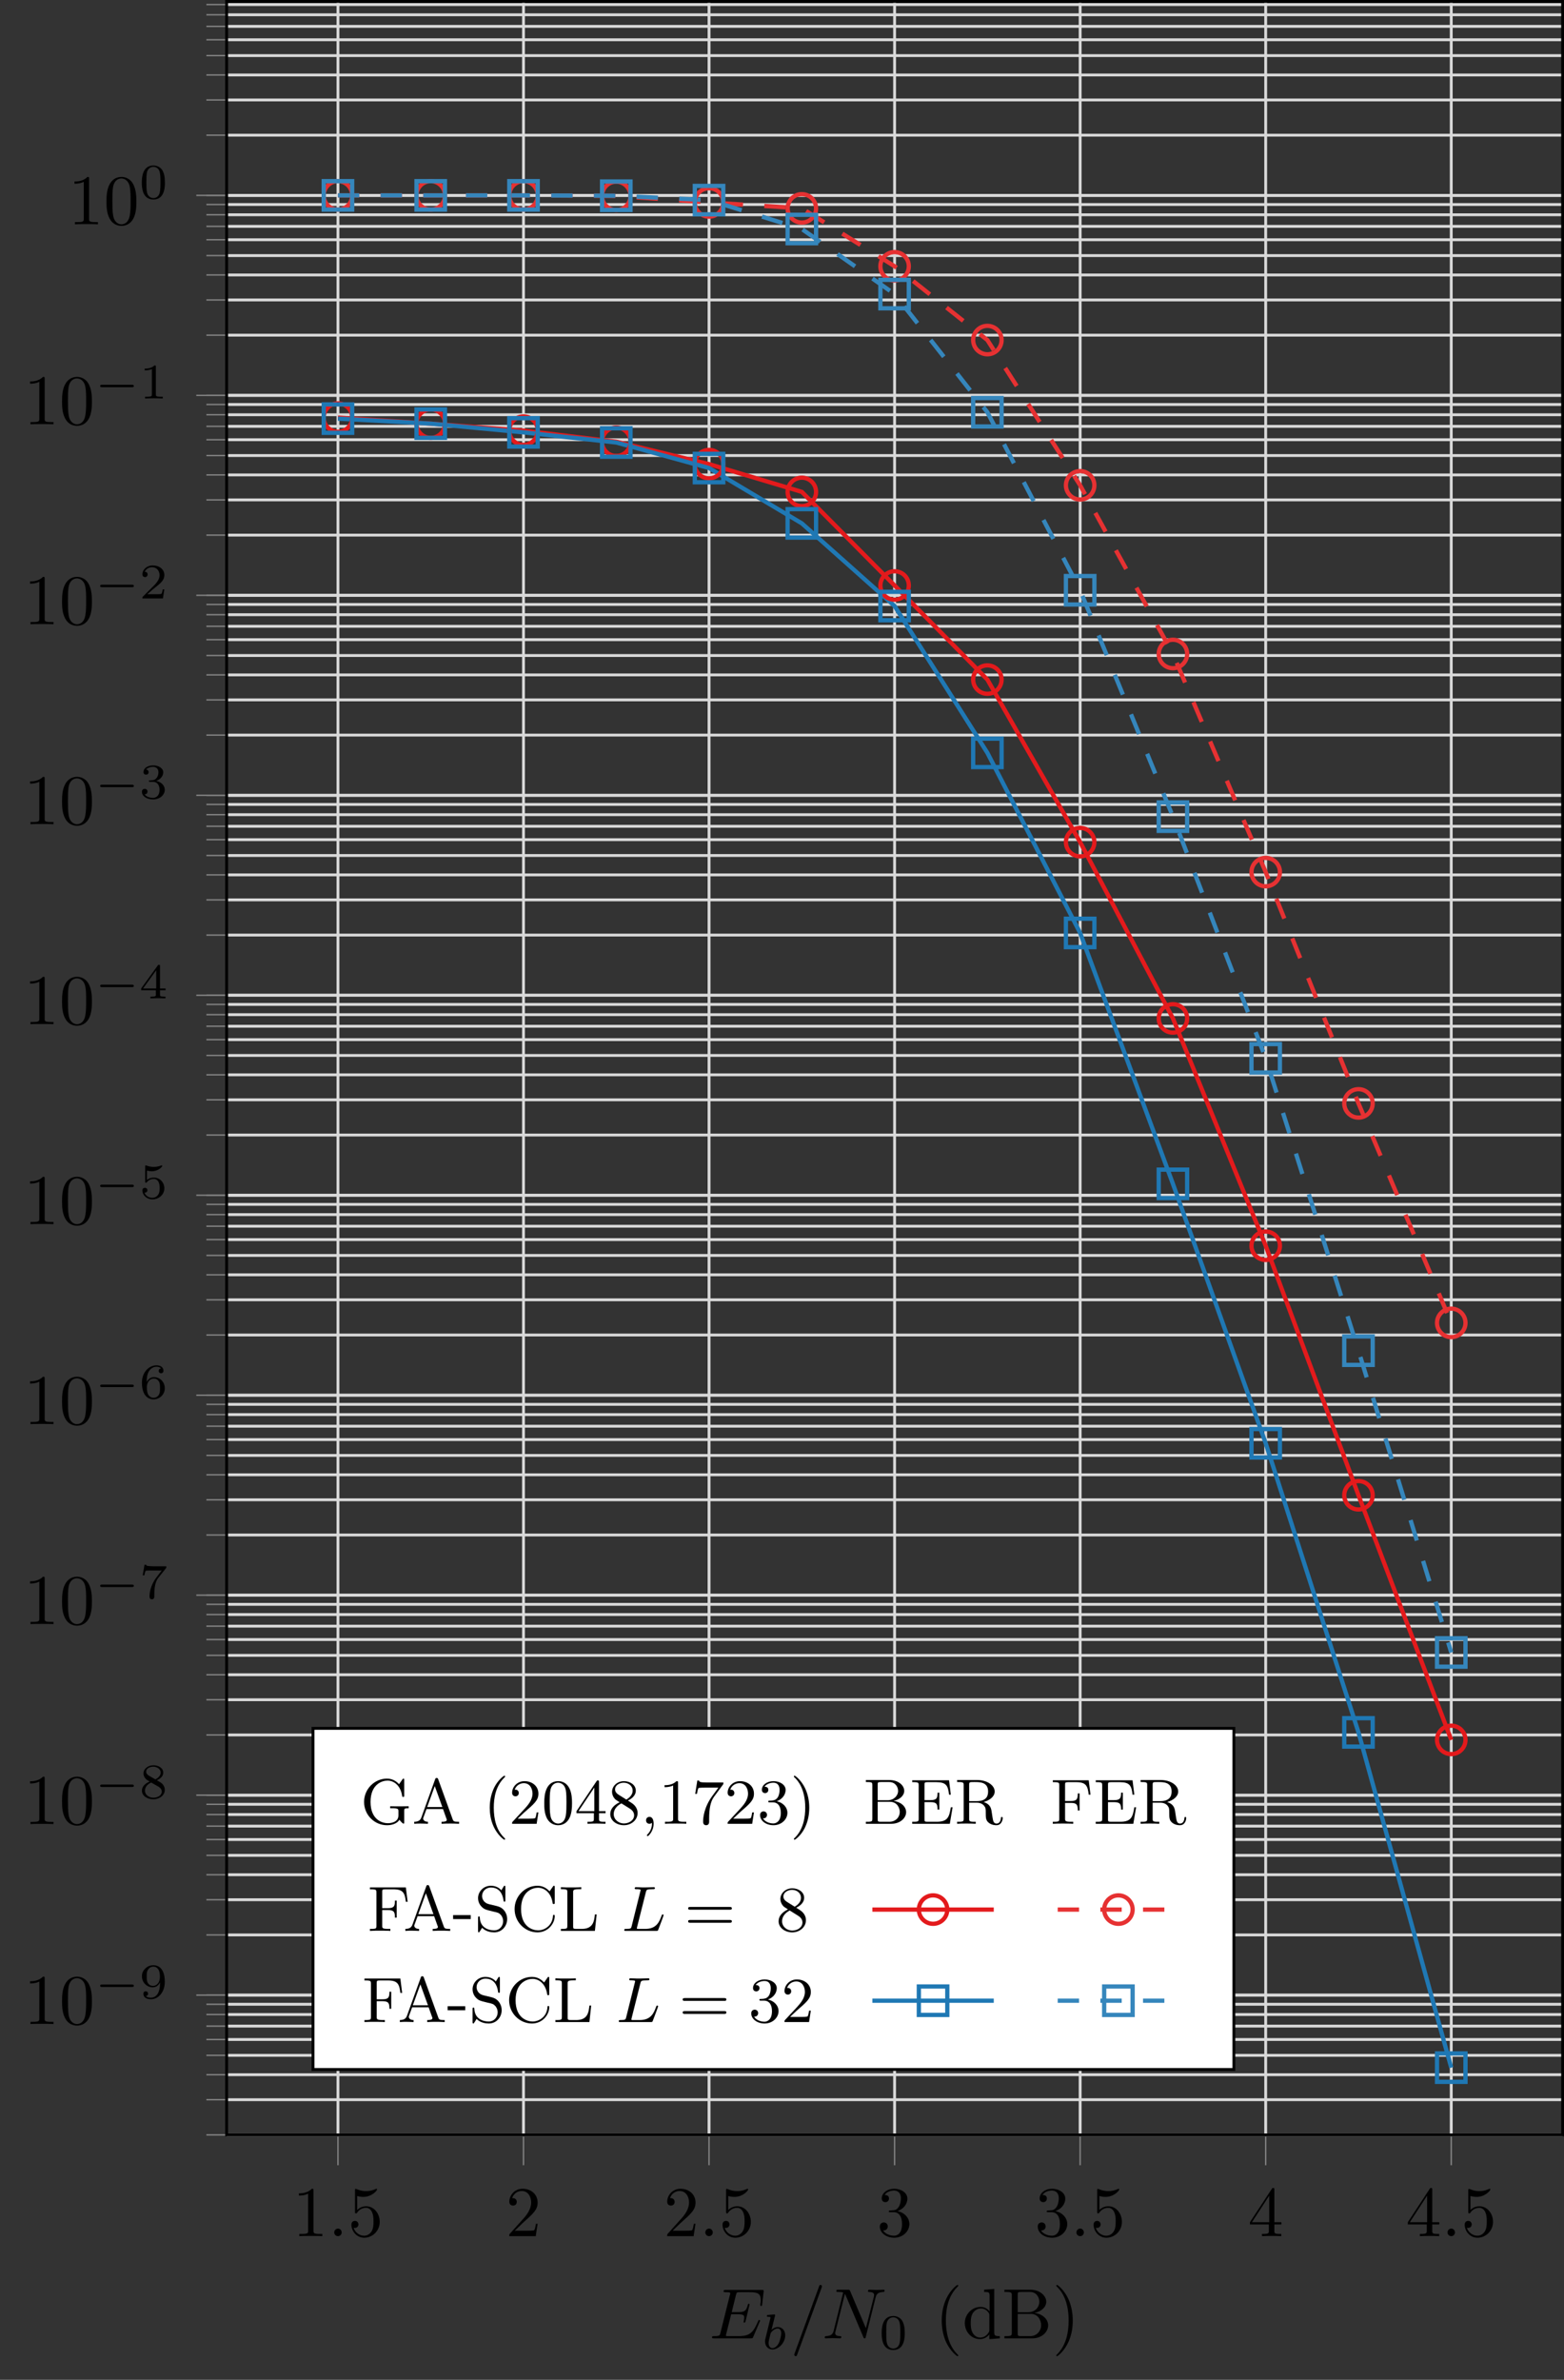 <?xml version="1.0" encoding="UTF-8"?>
<svg xmlns="http://www.w3.org/2000/svg" xmlns:xlink="http://www.w3.org/1999/xlink" width="219.122pt" height="333.393pt" viewBox="0 0 219.122 333.393" version="1.1">
<rect x="0" y="0" width="219.122" height="333.393" fill="#333333" stroke="none"/>
<defs>
<g>
<symbol overflow="visible" id="glyph0-0">
<path style="stroke:none;" d=""/>
</symbol>
<symbol overflow="visible" id="glyph0-1">
<path style="stroke:none;" d="M 2.938 -6.375 C 2.938 -6.625 2.938 -6.641 2.703 -6.641 C 2.078 -6 1.203 -6 0.891 -6 L 0.891 -5.688 C 1.094 -5.688 1.672 -5.688 2.188 -5.953 L 2.188 -0.781 C 2.188 -0.422 2.156 -0.312 1.266 -0.312 L 0.953 -0.312 L 0.953 0 C 1.297 -0.031 2.156 -0.031 2.562 -0.031 C 2.953 -0.031 3.828 -0.031 4.172 0 L 4.172 -0.312 L 3.859 -0.312 C 2.953 -0.312 2.938 -0.422 2.938 -0.781 Z M 2.938 -6.375 "/>
</symbol>
<symbol overflow="visible" id="glyph0-2">
<path style="stroke:none;" d="M 4.469 -2 C 4.469 -3.188 3.656 -4.188 2.578 -4.188 C 2.109 -4.188 1.672 -4.031 1.312 -3.672 L 1.312 -5.625 C 1.516 -5.562 1.844 -5.5 2.156 -5.5 C 3.391 -5.5 4.094 -6.406 4.094 -6.531 C 4.094 -6.594 4.062 -6.641 3.984 -6.641 C 3.984 -6.641 3.953 -6.641 3.906 -6.609 C 3.703 -6.516 3.219 -6.312 2.547 -6.312 C 2.156 -6.312 1.688 -6.391 1.219 -6.594 C 1.141 -6.625 1.125 -6.625 1.109 -6.625 C 1 -6.625 1 -6.547 1 -6.391 L 1 -3.438 C 1 -3.266 1 -3.188 1.141 -3.188 C 1.219 -3.188 1.234 -3.203 1.281 -3.266 C 1.391 -3.422 1.75 -3.969 2.562 -3.969 C 3.078 -3.969 3.328 -3.516 3.406 -3.328 C 3.562 -2.953 3.594 -2.578 3.594 -2.078 C 3.594 -1.719 3.594 -1.125 3.344 -0.703 C 3.109 -0.312 2.734 -0.062 2.281 -0.062 C 1.562 -0.062 0.984 -0.594 0.812 -1.172 C 0.844 -1.172 0.875 -1.156 0.984 -1.156 C 1.312 -1.156 1.484 -1.406 1.484 -1.641 C 1.484 -1.891 1.312 -2.141 0.984 -2.141 C 0.844 -2.141 0.5 -2.062 0.5 -1.609 C 0.5 -0.75 1.188 0.219 2.297 0.219 C 3.453 0.219 4.469 -0.734 4.469 -2 Z M 4.469 -2 "/>
</symbol>
<symbol overflow="visible" id="glyph0-3">
<path style="stroke:none;" d="M 1.266 -0.766 L 2.328 -1.797 C 3.875 -3.172 4.469 -3.703 4.469 -4.703 C 4.469 -5.844 3.578 -6.641 2.359 -6.641 C 1.234 -6.641 0.5 -5.719 0.5 -4.828 C 0.5 -4.281 1 -4.281 1.031 -4.281 C 1.203 -4.281 1.547 -4.391 1.547 -4.812 C 1.547 -5.062 1.359 -5.328 1.016 -5.328 C 0.938 -5.328 0.922 -5.328 0.891 -5.312 C 1.109 -5.969 1.656 -6.328 2.234 -6.328 C 3.141 -6.328 3.562 -5.516 3.562 -4.703 C 3.562 -3.906 3.078 -3.125 2.516 -2.5 L 0.609 -0.375 C 0.5 -0.266 0.5 -0.234 0.5 0 L 4.203 0 L 4.469 -1.734 L 4.234 -1.734 C 4.172 -1.438 4.109 -1 4 -0.844 C 3.938 -0.766 3.281 -0.766 3.062 -0.766 Z M 1.266 -0.766 "/>
</symbol>
<symbol overflow="visible" id="glyph0-4">
<path style="stroke:none;" d="M 2.891 -3.516 C 3.703 -3.781 4.281 -4.469 4.281 -5.266 C 4.281 -6.078 3.406 -6.641 2.453 -6.641 C 1.453 -6.641 0.688 -6.047 0.688 -5.281 C 0.688 -4.953 0.906 -4.766 1.203 -4.766 C 1.5 -4.766 1.703 -4.984 1.703 -5.281 C 1.703 -5.766 1.234 -5.766 1.094 -5.766 C 1.391 -6.266 2.047 -6.391 2.406 -6.391 C 2.828 -6.391 3.375 -6.172 3.375 -5.281 C 3.375 -5.156 3.344 -4.578 3.094 -4.141 C 2.797 -3.656 2.453 -3.625 2.203 -3.625 C 2.125 -3.609 1.891 -3.594 1.812 -3.594 C 1.734 -3.578 1.672 -3.562 1.672 -3.469 C 1.672 -3.359 1.734 -3.359 1.906 -3.359 L 2.344 -3.359 C 3.156 -3.359 3.531 -2.688 3.531 -1.703 C 3.531 -0.344 2.844 -0.062 2.406 -0.062 C 1.969 -0.062 1.219 -0.234 0.875 -0.812 C 1.219 -0.766 1.531 -0.984 1.531 -1.359 C 1.531 -1.719 1.266 -1.922 0.984 -1.922 C 0.734 -1.922 0.422 -1.781 0.422 -1.344 C 0.422 -0.438 1.344 0.219 2.438 0.219 C 3.656 0.219 4.562 -0.688 4.562 -1.703 C 4.562 -2.516 3.922 -3.297 2.891 -3.516 Z M 2.891 -3.516 "/>
</symbol>
<symbol overflow="visible" id="glyph0-5">
<path style="stroke:none;" d="M 2.938 -1.641 L 2.938 -0.781 C 2.938 -0.422 2.906 -0.312 2.172 -0.312 L 1.969 -0.312 L 1.969 0 C 2.375 -0.031 2.891 -0.031 3.312 -0.031 C 3.734 -0.031 4.25 -0.031 4.672 0 L 4.672 -0.312 L 4.453 -0.312 C 3.719 -0.312 3.703 -0.422 3.703 -0.781 L 3.703 -1.641 L 4.688 -1.641 L 4.688 -1.953 L 3.703 -1.953 L 3.703 -6.484 C 3.703 -6.688 3.703 -6.75 3.531 -6.75 C 3.453 -6.75 3.422 -6.75 3.344 -6.625 L 0.281 -1.953 L 0.281 -1.641 Z M 2.984 -1.953 L 0.562 -1.953 L 2.984 -5.672 Z M 2.984 -1.953 "/>
</symbol>
<symbol overflow="visible" id="glyph0-6">
<path style="stroke:none;" d="M 4.578 -3.188 C 4.578 -3.984 4.531 -4.781 4.188 -5.516 C 3.734 -6.484 2.906 -6.641 2.5 -6.641 C 1.891 -6.641 1.172 -6.375 0.75 -5.453 C 0.438 -4.766 0.391 -3.984 0.391 -3.188 C 0.391 -2.438 0.422 -1.547 0.844 -0.781 C 1.266 0.016 2 0.219 2.484 0.219 C 3.016 0.219 3.781 0.016 4.219 -0.938 C 4.531 -1.625 4.578 -2.406 4.578 -3.188 Z M 2.484 0 C 2.094 0 1.5 -0.25 1.328 -1.203 C 1.219 -1.797 1.219 -2.719 1.219 -3.312 C 1.219 -3.953 1.219 -4.609 1.297 -5.141 C 1.484 -6.328 2.234 -6.422 2.484 -6.422 C 2.812 -6.422 3.469 -6.234 3.656 -5.25 C 3.766 -4.688 3.766 -3.938 3.766 -3.312 C 3.766 -2.562 3.766 -1.891 3.656 -1.25 C 3.5 -0.297 2.938 0 2.484 0 Z M 2.484 0 "/>
</symbol>
<symbol overflow="visible" id="glyph0-7">
<path style="stroke:none;" d="M 3.297 2.391 C 3.297 2.359 3.297 2.344 3.125 2.172 C 1.891 0.922 1.562 -0.969 1.562 -2.5 C 1.562 -4.234 1.938 -5.969 3.172 -7.203 C 3.297 -7.328 3.297 -7.344 3.297 -7.375 C 3.297 -7.453 3.266 -7.484 3.203 -7.484 C 3.094 -7.484 2.203 -6.797 1.609 -5.531 C 1.109 -4.438 0.984 -3.328 0.984 -2.5 C 0.984 -1.719 1.094 -0.516 1.641 0.625 C 2.25 1.844 3.094 2.5 3.203 2.5 C 3.266 2.5 3.297 2.469 3.297 2.391 Z M 3.297 2.391 "/>
</symbol>
<symbol overflow="visible" id="glyph0-8">
<path style="stroke:none;" d="M 3.781 -0.547 L 3.781 0.109 L 5.25 0 L 5.25 -0.312 C 4.562 -0.312 4.469 -0.375 4.469 -0.875 L 4.469 -6.922 L 3.047 -6.812 L 3.047 -6.5 C 3.734 -6.5 3.812 -6.438 3.812 -5.938 L 3.812 -3.781 C 3.531 -4.141 3.094 -4.406 2.562 -4.406 C 1.391 -4.406 0.344 -3.422 0.344 -2.141 C 0.344 -0.875 1.312 0.109 2.453 0.109 C 3.094 0.109 3.531 -0.234 3.781 -0.547 Z M 3.781 -3.219 L 3.781 -1.172 C 3.781 -1 3.781 -0.984 3.672 -0.812 C 3.375 -0.328 2.938 -0.109 2.5 -0.109 C 2.047 -0.109 1.688 -0.375 1.453 -0.75 C 1.203 -1.156 1.172 -1.719 1.172 -2.141 C 1.172 -2.5 1.188 -3.094 1.469 -3.547 C 1.688 -3.859 2.062 -4.188 2.609 -4.188 C 2.953 -4.188 3.375 -4.031 3.672 -3.594 C 3.781 -3.422 3.781 -3.406 3.781 -3.219 Z M 3.781 -3.219 "/>
</symbol>
<symbol overflow="visible" id="glyph0-9">
<path style="stroke:none;" d="M 2.219 -3.656 L 2.219 -6.094 C 2.219 -6.438 2.234 -6.5 2.703 -6.5 L 3.938 -6.5 C 4.906 -6.5 5.25 -5.656 5.25 -5.125 C 5.25 -4.484 4.766 -3.656 3.656 -3.656 Z M 4.562 -3.562 C 5.531 -3.75 6.219 -4.391 6.219 -5.125 C 6.219 -5.984 5.297 -6.812 4 -6.812 L 0.359 -6.812 L 0.359 -6.5 L 0.594 -6.5 C 1.359 -6.5 1.391 -6.391 1.391 -6.031 L 1.391 -0.781 C 1.391 -0.422 1.359 -0.312 0.594 -0.312 L 0.359 -0.312 L 0.359 0 L 4.266 0 C 5.594 0 6.484 -0.891 6.484 -1.828 C 6.484 -2.688 5.672 -3.438 4.562 -3.562 Z M 3.953 -0.312 L 2.703 -0.312 C 2.234 -0.312 2.219 -0.375 2.219 -0.703 L 2.219 -3.422 L 4.094 -3.422 C 5.078 -3.422 5.5 -2.5 5.5 -1.828 C 5.5 -1.125 4.969 -0.312 3.953 -0.312 Z M 3.953 -0.312 "/>
</symbol>
<symbol overflow="visible" id="glyph0-10">
<path style="stroke:none;" d="M 2.875 -2.5 C 2.875 -3.266 2.766 -4.469 2.219 -5.609 C 1.625 -6.828 0.766 -7.484 0.672 -7.484 C 0.609 -7.484 0.562 -7.438 0.562 -7.375 C 0.562 -7.344 0.562 -7.328 0.75 -7.141 C 1.734 -6.156 2.297 -4.578 2.297 -2.5 C 2.297 -0.781 1.938 0.969 0.703 2.219 C 0.562 2.344 0.562 2.359 0.562 2.391 C 0.562 2.453 0.609 2.5 0.672 2.5 C 0.766 2.5 1.672 1.812 2.25 0.547 C 2.766 -0.547 2.875 -1.656 2.875 -2.5 Z M 2.875 -2.5 "/>
</symbol>
<symbol overflow="visible" id="glyph1-0">
<path style="stroke:none;" d=""/>
</symbol>
<symbol overflow="visible" id="glyph1-1">
<path style="stroke:none;" d="M 1.906 -0.531 C 1.906 -0.812 1.672 -1.062 1.391 -1.062 C 1.094 -1.062 0.859 -0.812 0.859 -0.531 C 0.859 -0.234 1.094 0 1.391 0 C 1.672 0 1.906 -0.234 1.906 -0.531 Z M 1.906 -0.531 "/>
</symbol>
<symbol overflow="visible" id="glyph1-2">
<path style="stroke:none;" d="M 7.062 -2.328 C 7.078 -2.375 7.109 -2.438 7.109 -2.469 C 7.109 -2.469 7.109 -2.578 6.984 -2.578 C 6.891 -2.578 6.875 -2.516 6.859 -2.453 C 6.203 -0.984 5.844 -0.312 4.141 -0.312 L 2.688 -0.312 C 2.547 -0.312 2.516 -0.312 2.469 -0.312 C 2.359 -0.328 2.328 -0.344 2.328 -0.422 C 2.328 -0.453 2.328 -0.469 2.375 -0.641 L 3.062 -3.375 L 4.047 -3.375 C 4.891 -3.375 4.891 -3.156 4.891 -2.906 C 4.891 -2.844 4.891 -2.719 4.828 -2.422 C 4.812 -2.375 4.797 -2.344 4.797 -2.312 C 4.797 -2.266 4.828 -2.203 4.922 -2.203 C 5 -2.203 5.031 -2.25 5.078 -2.406 L 5.641 -4.734 C 5.641 -4.797 5.594 -4.844 5.516 -4.844 C 5.438 -4.844 5.406 -4.781 5.391 -4.672 C 5.172 -3.906 5 -3.672 4.078 -3.672 L 3.141 -3.672 L 3.734 -6.078 C 3.828 -6.438 3.844 -6.469 4.281 -6.469 L 5.688 -6.469 C 6.891 -6.469 7.203 -6.188 7.203 -5.359 C 7.203 -5.125 7.203 -5.109 7.156 -4.828 C 7.156 -4.781 7.141 -4.703 7.141 -4.656 C 7.141 -4.609 7.172 -4.531 7.266 -4.531 C 7.375 -4.531 7.391 -4.594 7.406 -4.781 L 7.609 -6.516 C 7.641 -6.781 7.594 -6.781 7.344 -6.781 L 2.297 -6.781 C 2.109 -6.781 2 -6.781 2 -6.578 C 2 -6.469 2.094 -6.469 2.281 -6.469 C 2.656 -6.469 2.938 -6.469 2.938 -6.297 C 2.938 -6.25 2.938 -6.234 2.875 -6.047 L 1.562 -0.781 C 1.469 -0.391 1.453 -0.312 0.656 -0.312 C 0.484 -0.312 0.375 -0.312 0.375 -0.125 C 0.375 0 0.469 0 0.656 0 L 5.828 0 C 6.062 0 6.078 -0.016 6.141 -0.172 Z M 7.062 -2.328 "/>
</symbol>
<symbol overflow="visible" id="glyph1-3">
<path style="stroke:none;" d="M 4.375 -7.094 C 4.422 -7.234 4.422 -7.266 4.422 -7.281 C 4.422 -7.391 4.344 -7.484 4.234 -7.484 C 4.156 -7.484 4.094 -7.453 4.062 -7.391 L 0.594 2.109 C 0.547 2.25 0.547 2.281 0.547 2.297 C 0.547 2.406 0.641 2.5 0.75 2.5 C 0.875 2.5 0.906 2.422 0.969 2.25 Z M 4.375 -7.094 "/>
</symbol>
<symbol overflow="visible" id="glyph1-4">
<path style="stroke:none;" d="M 7.531 -5.766 C 7.641 -6.156 7.812 -6.469 8.609 -6.5 C 8.656 -6.5 8.781 -6.516 8.781 -6.703 C 8.781 -6.703 8.781 -6.812 8.656 -6.812 C 8.328 -6.812 7.969 -6.781 7.641 -6.781 C 7.312 -6.781 6.953 -6.812 6.625 -6.812 C 6.562 -6.812 6.453 -6.812 6.453 -6.609 C 6.453 -6.5 6.547 -6.5 6.625 -6.5 C 7.203 -6.484 7.312 -6.281 7.312 -6.062 C 7.312 -6.031 7.281 -5.875 7.281 -5.859 L 6.156 -1.422 L 3.953 -6.625 C 3.875 -6.797 3.875 -6.812 3.641 -6.812 L 2.297 -6.812 C 2.109 -6.812 2.016 -6.812 2.016 -6.609 C 2.016 -6.5 2.109 -6.5 2.297 -6.5 C 2.344 -6.5 2.969 -6.5 2.969 -6.406 L 1.641 -1.062 C 1.531 -0.656 1.359 -0.344 0.562 -0.312 C 0.5 -0.312 0.391 -0.297 0.391 -0.109 C 0.391 -0.047 0.438 0 0.516 0 C 0.844 0 1.188 -0.031 1.516 -0.031 C 1.859 -0.031 2.219 0 2.547 0 C 2.594 0 2.719 0 2.719 -0.203 C 2.719 -0.297 2.625 -0.312 2.516 -0.312 C 1.938 -0.328 1.859 -0.547 1.859 -0.75 C 1.859 -0.812 1.875 -0.875 1.906 -0.984 L 3.219 -6.234 C 3.266 -6.188 3.266 -6.156 3.312 -6.062 L 5.797 -0.188 C 5.859 -0.016 5.891 0 5.984 0 C 6.094 0 6.094 -0.031 6.141 -0.203 Z M 7.531 -5.766 "/>
</symbol>
<symbol overflow="visible" id="glyph2-0">
<path style="stroke:none;" d=""/>
</symbol>
<symbol overflow="visible" id="glyph2-1">
<path style="stroke:none;" d="M 5.188 -1.578 C 5.297 -1.578 5.469 -1.578 5.469 -1.734 C 5.469 -1.922 5.297 -1.922 5.188 -1.922 L 1.031 -1.922 C 0.922 -1.922 0.75 -1.922 0.75 -1.75 C 0.75 -1.578 0.906 -1.578 1.031 -1.578 Z M 5.188 -1.578 "/>
</symbol>
<symbol overflow="visible" id="glyph3-0">
<path style="stroke:none;" d=""/>
</symbol>
<symbol overflow="visible" id="glyph3-1">
<path style="stroke:none;" d="M 2.906 -2.078 C 2.906 -0.344 2.062 -0.078 1.641 -0.078 C 1.484 -0.078 1.109 -0.094 0.922 -0.312 C 1.219 -0.344 1.234 -0.578 1.234 -0.641 C 1.234 -0.812 1.109 -0.969 0.906 -0.969 C 0.703 -0.969 0.578 -0.828 0.578 -0.625 C 0.578 -0.156 0.969 0.141 1.641 0.141 C 2.641 0.141 3.578 -0.797 3.578 -2.297 C 3.578 -4.016 2.812 -4.625 2 -4.625 C 1.766 -4.625 1.297 -4.594 0.891 -4.203 C 0.656 -3.969 0.375 -3.703 0.375 -3.078 C 0.375 -2.188 1.078 -1.531 1.891 -1.531 C 2.453 -1.531 2.75 -1.906 2.906 -2.219 Z M 1.938 -1.734 C 1.656 -1.734 1.406 -1.812 1.203 -2.141 C 1.047 -2.391 1.047 -2.688 1.047 -3.078 C 1.047 -3.484 1.047 -3.75 1.25 -4.031 C 1.422 -4.281 1.641 -4.422 2 -4.422 C 2.359 -4.422 2.578 -4.203 2.688 -4.016 C 2.875 -3.734 2.891 -3.234 2.891 -3 C 2.891 -2.094 2.375 -1.734 1.938 -1.734 Z M 1.938 -1.734 "/>
</symbol>
<symbol overflow="visible" id="glyph3-2">
<path style="stroke:none;" d="M 2.469 -2.516 C 3.016 -2.781 3.359 -3.109 3.359 -3.594 C 3.359 -4.266 2.656 -4.625 1.984 -4.625 C 1.219 -4.625 0.594 -4.125 0.594 -3.469 C 0.594 -3.141 0.75 -2.906 0.875 -2.766 C 1 -2.609 1.047 -2.578 1.453 -2.344 C 1.062 -2.172 0.375 -1.797 0.375 -1.062 C 0.375 -0.297 1.172 0.141 1.969 0.141 C 2.859 0.141 3.578 -0.422 3.578 -1.172 C 3.578 -1.641 3.312 -2.031 2.906 -2.266 C 2.812 -2.328 2.578 -2.453 2.469 -2.516 Z M 1.344 -3.172 C 1.156 -3.281 0.969 -3.469 0.969 -3.734 C 0.969 -4.172 1.469 -4.422 1.969 -4.422 C 2.516 -4.422 3 -4.078 3 -3.594 C 3 -2.969 2.266 -2.656 2.266 -2.656 C 2.25 -2.656 2.234 -2.656 2.188 -2.688 Z M 1.672 -2.203 L 2.641 -1.656 C 2.812 -1.547 3.156 -1.344 3.156 -0.938 C 3.156 -0.406 2.578 -0.078 1.984 -0.078 C 1.344 -0.078 0.797 -0.5 0.797 -1.062 C 0.797 -1.578 1.172 -1.984 1.672 -2.203 Z M 1.672 -2.203 "/>
</symbol>
<symbol overflow="visible" id="glyph3-3">
<path style="stroke:none;" d="M 3.734 -4.203 C 3.797 -4.297 3.797 -4.312 3.797 -4.484 L 1.969 -4.484 C 1.688 -4.484 1.609 -4.5 1.359 -4.516 C 1 -4.547 0.984 -4.594 0.969 -4.703 L 0.734 -4.703 L 0.484 -3.219 L 0.719 -3.219 C 0.734 -3.328 0.812 -3.781 0.922 -3.859 C 0.969 -3.891 1.547 -3.891 1.641 -3.891 L 3.156 -3.891 C 2.938 -3.609 2.578 -3.172 2.438 -2.969 C 1.531 -1.781 1.438 -0.672 1.438 -0.266 C 1.438 -0.188 1.438 0.141 1.766 0.141 C 2.109 0.141 2.109 -0.172 2.109 -0.266 L 2.109 -0.547 C 2.109 -1.891 2.391 -2.516 2.688 -2.891 Z M 3.734 -4.203 "/>
</symbol>
<symbol overflow="visible" id="glyph3-4">
<path style="stroke:none;" d="M 1.047 -2.281 C 1.047 -2.844 1.094 -3.359 1.359 -3.797 C 1.594 -4.172 1.969 -4.422 2.422 -4.422 C 2.625 -4.422 2.906 -4.375 3.047 -4.188 C 2.875 -4.172 2.719 -4.047 2.719 -3.844 C 2.719 -3.672 2.844 -3.516 3.047 -3.516 C 3.266 -3.516 3.391 -3.656 3.391 -3.859 C 3.391 -4.266 3.094 -4.625 2.406 -4.625 C 1.406 -4.625 0.375 -3.703 0.375 -2.203 C 0.375 -0.406 1.219 0.141 2 0.141 C 2.844 0.141 3.578 -0.516 3.578 -1.422 C 3.578 -2.312 2.875 -2.969 2.062 -2.969 C 1.5 -2.969 1.203 -2.594 1.047 -2.281 Z M 2 -0.078 C 1.641 -0.078 1.375 -0.281 1.219 -0.594 C 1.125 -0.797 1.062 -1.156 1.062 -1.562 C 1.062 -2.25 1.469 -2.766 2.031 -2.766 C 2.344 -2.766 2.562 -2.641 2.734 -2.391 C 2.906 -2.125 2.906 -1.828 2.906 -1.422 C 2.906 -1.031 2.906 -0.734 2.719 -0.453 C 2.562 -0.219 2.328 -0.078 2 -0.078 Z M 2 -0.078 "/>
</symbol>
<symbol overflow="visible" id="glyph3-5">
<path style="stroke:none;" d="M 1.078 -3.891 C 1.438 -3.797 1.641 -3.797 1.75 -3.797 C 2.672 -3.797 3.219 -4.422 3.219 -4.531 C 3.219 -4.609 3.172 -4.625 3.141 -4.625 C 3.125 -4.625 3.109 -4.625 3.078 -4.609 C 2.906 -4.547 2.547 -4.406 2.031 -4.406 C 1.828 -4.406 1.469 -4.422 1.016 -4.594 C 0.938 -4.625 0.922 -4.625 0.922 -4.625 C 0.828 -4.625 0.828 -4.547 0.828 -4.438 L 0.828 -2.391 C 0.828 -2.266 0.828 -2.188 0.938 -2.188 C 1 -2.188 1.016 -2.188 1.078 -2.281 C 1.375 -2.656 1.812 -2.719 2.047 -2.719 C 2.469 -2.719 2.656 -2.391 2.688 -2.328 C 2.812 -2.094 2.859 -1.828 2.859 -1.422 C 2.859 -1.219 2.859 -0.812 2.641 -0.5 C 2.469 -0.25 2.172 -0.078 1.828 -0.078 C 1.375 -0.078 0.906 -0.328 0.734 -0.797 C 1 -0.781 1.141 -0.953 1.141 -1.141 C 1.141 -1.438 0.875 -1.484 0.781 -1.484 C 0.781 -1.484 0.438 -1.484 0.438 -1.109 C 0.438 -0.484 1.016 0.141 1.844 0.141 C 2.734 0.141 3.516 -0.516 3.516 -1.406 C 3.516 -2.188 2.922 -2.906 2.062 -2.906 C 1.75 -2.906 1.391 -2.844 1.078 -2.578 Z M 1.078 -3.891 "/>
</symbol>
<symbol overflow="visible" id="glyph3-6">
<path style="stroke:none;" d="M 3.688 -1.141 L 3.688 -1.391 L 2.906 -1.391 L 2.906 -4.5 C 2.906 -4.641 2.906 -4.703 2.766 -4.703 C 2.672 -4.703 2.641 -4.703 2.578 -4.594 L 0.266 -1.391 L 0.266 -1.141 L 2.328 -1.141 L 2.328 -0.578 C 2.328 -0.328 2.328 -0.25 1.75 -0.25 L 1.562 -0.25 L 1.562 0 C 1.922 -0.016 2.359 -0.031 2.609 -0.031 C 2.875 -0.031 3.312 -0.016 3.672 0 L 3.672 -0.25 L 3.484 -0.25 C 2.906 -0.25 2.906 -0.328 2.906 -0.578 L 2.906 -1.141 Z M 2.375 -3.938 L 2.375 -1.391 L 0.531 -1.391 Z M 2.375 -3.938 "/>
</symbol>
<symbol overflow="visible" id="glyph3-7">
<path style="stroke:none;" d="M 1.906 -2.328 C 2.453 -2.328 2.844 -1.953 2.844 -1.203 C 2.844 -0.344 2.328 -0.078 1.938 -0.078 C 1.656 -0.078 1.031 -0.156 0.75 -0.578 C 1.078 -0.578 1.156 -0.812 1.156 -0.969 C 1.156 -1.188 0.984 -1.344 0.766 -1.344 C 0.578 -1.344 0.375 -1.219 0.375 -0.938 C 0.375 -0.281 1.094 0.141 1.938 0.141 C 2.906 0.141 3.578 -0.516 3.578 -1.203 C 3.578 -1.75 3.141 -2.297 2.375 -2.453 C 3.094 -2.719 3.359 -3.234 3.359 -3.672 C 3.359 -4.219 2.734 -4.625 1.953 -4.625 C 1.188 -4.625 0.594 -4.25 0.594 -3.688 C 0.594 -3.453 0.75 -3.328 0.953 -3.328 C 1.172 -3.328 1.312 -3.484 1.312 -3.672 C 1.312 -3.875 1.172 -4.031 0.953 -4.047 C 1.203 -4.344 1.672 -4.422 1.938 -4.422 C 2.25 -4.422 2.688 -4.266 2.688 -3.672 C 2.688 -3.375 2.594 -3.047 2.406 -2.844 C 2.188 -2.578 1.984 -2.562 1.641 -2.531 C 1.469 -2.516 1.453 -2.516 1.422 -2.516 C 1.406 -2.516 1.344 -2.5 1.344 -2.422 C 1.344 -2.328 1.406 -2.328 1.531 -2.328 Z M 1.906 -2.328 "/>
</symbol>
<symbol overflow="visible" id="glyph3-8">
<path style="stroke:none;" d="M 3.516 -1.266 L 3.281 -1.266 C 3.266 -1.109 3.188 -0.703 3.094 -0.641 C 3.047 -0.594 2.516 -0.594 2.406 -0.594 L 1.125 -0.594 C 1.859 -1.234 2.109 -1.438 2.516 -1.766 C 3.031 -2.172 3.516 -2.609 3.516 -3.266 C 3.516 -4.109 2.781 -4.625 1.891 -4.625 C 1.031 -4.625 0.438 -4.016 0.438 -3.375 C 0.438 -3.031 0.734 -2.984 0.812 -2.984 C 0.969 -2.984 1.172 -3.109 1.172 -3.359 C 1.172 -3.484 1.125 -3.734 0.766 -3.734 C 0.984 -4.219 1.453 -4.375 1.781 -4.375 C 2.484 -4.375 2.844 -3.828 2.844 -3.266 C 2.844 -2.656 2.406 -2.188 2.188 -1.938 L 0.516 -0.266 C 0.438 -0.203 0.438 -0.188 0.438 0 L 3.312 0 Z M 3.516 -1.266 "/>
</symbol>
<symbol overflow="visible" id="glyph3-9">
<path style="stroke:none;" d="M 2.328 -4.438 C 2.328 -4.625 2.328 -4.625 2.125 -4.625 C 1.672 -4.188 1.047 -4.188 0.766 -4.188 L 0.766 -3.938 C 0.922 -3.938 1.391 -3.938 1.766 -4.125 L 1.766 -0.578 C 1.766 -0.344 1.766 -0.25 1.078 -0.25 L 0.812 -0.25 L 0.812 0 C 0.938 0 1.797 -0.031 2.047 -0.031 C 2.266 -0.031 3.141 0 3.297 0 L 3.297 -0.25 L 3.031 -0.25 C 2.328 -0.25 2.328 -0.344 2.328 -0.578 Z M 2.328 -4.438 "/>
</symbol>
<symbol overflow="visible" id="glyph3-10">
<path style="stroke:none;" d="M 3.594 -2.219 C 3.594 -2.984 3.5 -3.547 3.188 -4.031 C 2.969 -4.344 2.531 -4.625 1.984 -4.625 C 0.359 -4.625 0.359 -2.719 0.359 -2.219 C 0.359 -1.719 0.359 0.141 1.984 0.141 C 3.594 0.141 3.594 -1.719 3.594 -2.219 Z M 1.984 -0.062 C 1.656 -0.062 1.234 -0.25 1.094 -0.812 C 1 -1.219 1 -1.797 1 -2.312 C 1 -2.828 1 -3.359 1.094 -3.734 C 1.25 -4.281 1.688 -4.438 1.984 -4.438 C 2.359 -4.438 2.719 -4.203 2.844 -3.797 C 2.953 -3.422 2.969 -2.922 2.969 -2.312 C 2.969 -1.797 2.969 -1.281 2.875 -0.844 C 2.734 -0.203 2.266 -0.062 1.984 -0.062 Z M 1.984 -0.062 "/>
</symbol>
<symbol overflow="visible" id="glyph4-0">
<path style="stroke:none;" d=""/>
</symbol>
<symbol overflow="visible" id="glyph4-1">
<path style="stroke:none;" d="M 1.844 -4.625 C 1.844 -4.641 1.875 -4.734 1.875 -4.734 C 1.875 -4.781 1.844 -4.844 1.75 -4.844 C 1.609 -4.844 1.031 -4.781 0.859 -4.766 C 0.812 -4.766 0.703 -4.75 0.703 -4.609 C 0.703 -4.516 0.812 -4.516 0.891 -4.516 C 1.219 -4.516 1.219 -4.453 1.219 -4.406 C 1.219 -4.359 1.156 -4.078 1.109 -3.922 L 0.953 -3.281 C 0.891 -3.031 0.516 -1.516 0.5 -1.422 C 0.453 -1.25 0.453 -1.156 0.453 -1.078 C 0.453 -0.375 0.906 0.062 1.484 0.062 C 2.359 0.062 3.281 -0.875 3.281 -1.906 C 3.281 -2.719 2.719 -3.078 2.234 -3.078 C 1.875 -3.078 1.562 -2.875 1.359 -2.688 Z M 1.484 -0.125 C 1.156 -0.125 0.953 -0.422 0.953 -0.844 C 0.953 -1.094 1.016 -1.328 1.219 -2.125 C 1.25 -2.25 1.25 -2.266 1.391 -2.422 C 1.656 -2.719 1.969 -2.875 2.219 -2.875 C 2.484 -2.875 2.719 -2.672 2.719 -2.203 C 2.719 -1.922 2.578 -1.203 2.359 -0.797 C 2.188 -0.453 1.844 -0.125 1.484 -0.125 Z M 1.484 -0.125 "/>
</symbol>
<symbol overflow="visible" id="glyph5-0">
<path style="stroke:none;" d=""/>
</symbol>
<symbol overflow="visible" id="glyph5-1">
<path style="stroke:none;" d="M 6.141 -6.094 C 6.141 -6.25 6.141 -6.328 6.031 -6.328 C 5.969 -6.328 5.938 -6.297 5.891 -6.219 L 5.422 -5.547 C 5.141 -5.828 4.625 -6.328 3.719 -6.328 C 1.984 -6.328 0.516 -4.875 0.516 -3.062 C 0.516 -1.234 1.969 0.203 3.734 0.203 C 4.578 0.203 5.219 -0.125 5.469 -0.562 C 5.625 -0.328 5.953 -0.016 6.031 -0.016 C 6.141 -0.016 6.141 -0.094 6.141 -0.234 L 6.141 -1.781 C 6.141 -2.141 6.172 -2.172 6.766 -2.172 L 6.766 -2.453 C 6.188 -2.438 6.094 -2.438 5.609 -2.438 C 5.266 -2.438 4.5 -2.438 4.172 -2.453 L 4.172 -2.172 L 4.469 -2.172 C 5.297 -2.172 5.328 -2.078 5.328 -1.734 L 5.328 -1.172 C 5.328 -0.078 3.969 -0.078 3.844 -0.078 C 3.109 -0.078 1.422 -0.516 1.422 -3.062 C 1.422 -5.562 3.062 -6.047 3.797 -6.047 C 4.688 -6.047 5.625 -5.375 5.844 -3.922 C 5.859 -3.797 5.875 -3.766 5.984 -3.766 C 6.141 -3.766 6.141 -3.797 6.141 -3.984 Z M 6.141 -6.094 "/>
</symbol>
<symbol overflow="visible" id="glyph5-2">
<path style="stroke:none;" d="M 3.672 -6.234 C 3.625 -6.344 3.594 -6.422 3.453 -6.422 C 3.312 -6.422 3.297 -6.375 3.234 -6.219 L 1.312 -0.891 C 1.203 -0.594 1 -0.281 0.312 -0.281 L 0.312 0 C 0.641 -0.031 0.891 -0.031 1.219 -0.031 C 1.531 -0.031 1.734 -0.016 2.234 0 L 2.234 -0.281 C 1.719 -0.281 1.562 -0.562 1.562 -0.734 C 1.562 -0.812 1.594 -0.859 1.609 -0.906 L 2.031 -2.062 L 4.344 -2.062 L 4.828 -0.703 C 4.875 -0.625 4.875 -0.594 4.875 -0.547 C 4.875 -0.281 4.375 -0.281 4.141 -0.281 L 4.141 0 C 4.547 -0.031 5.016 -0.031 5.422 -0.031 C 5.828 -0.031 5.859 -0.031 6.594 0 L 6.594 -0.281 L 6.453 -0.281 C 5.891 -0.281 5.797 -0.359 5.703 -0.609 Z M 4.25 -2.344 L 2.125 -2.344 L 3.188 -5.281 Z M 4.25 -2.344 "/>
</symbol>
<symbol overflow="visible" id="glyph5-3">
<path style="stroke:none;" d="M 3.062 2.141 C 3.062 2.094 3.031 2.062 2.984 2 C 1.828 0.938 1.469 -0.672 1.469 -2.25 C 1.469 -3.625 1.734 -5.312 3 -6.516 C 3.047 -6.562 3.062 -6.578 3.062 -6.625 C 3.062 -6.688 3.016 -6.734 2.953 -6.734 C 2.844 -6.734 2.031 -6.078 1.547 -5.109 C 1.125 -4.25 0.906 -3.312 0.906 -2.25 C 0.906 -1.609 0.984 -0.578 1.484 0.469 C 2.016 1.578 2.844 2.234 2.953 2.234 C 3.016 2.234 3.062 2.203 3.062 2.141 Z M 3.062 2.141 "/>
</symbol>
<symbol overflow="visible" id="glyph5-4">
<path style="stroke:none;" d="M 4.141 -1.594 L 3.891 -1.594 C 3.875 -1.469 3.797 -0.938 3.688 -0.797 C 3.625 -0.719 3.016 -0.719 2.828 -0.719 L 1.234 -0.719 L 2.125 -1.562 C 3.594 -2.828 4.141 -3.312 4.141 -4.219 C 4.141 -5.25 3.297 -5.969 2.188 -5.969 C 1.156 -5.969 0.453 -5.156 0.453 -4.344 C 0.453 -3.891 0.844 -3.844 0.922 -3.844 C 1.125 -3.844 1.391 -3.984 1.391 -4.312 C 1.391 -4.578 1.203 -4.781 0.922 -4.781 C 0.875 -4.781 0.859 -4.781 0.812 -4.766 C 1.031 -5.406 1.609 -5.688 2.094 -5.688 C 3 -5.688 3.312 -4.844 3.312 -4.219 C 3.312 -3.312 2.625 -2.562 2.203 -2.094 L 0.562 -0.328 C 0.453 -0.219 0.453 -0.203 0.453 0 L 3.891 0 Z M 4.141 -1.594 "/>
</symbol>
<symbol overflow="visible" id="glyph5-5">
<path style="stroke:none;" d="M 4.25 -2.875 C 4.25 -3.469 4.219 -4.25 3.906 -4.922 C 3.5 -5.766 2.828 -5.969 2.312 -5.969 C 1.766 -5.969 1.078 -5.766 0.688 -4.891 C 0.406 -4.281 0.359 -3.547 0.359 -2.875 C 0.359 -2.281 0.375 -1.422 0.766 -0.703 C 1.188 0.047 1.891 0.203 2.297 0.203 C 2.875 0.203 3.547 -0.047 3.922 -0.875 C 4.188 -1.484 4.25 -2.156 4.25 -2.875 Z M 2.312 -0.031 C 2.031 -0.031 1.391 -0.156 1.219 -1.172 C 1.125 -1.688 1.125 -2.469 1.125 -2.984 C 1.125 -3.594 1.125 -4.297 1.234 -4.797 C 1.422 -5.594 1.984 -5.75 2.297 -5.75 C 2.641 -5.75 3.203 -5.562 3.375 -4.734 C 3.469 -4.25 3.469 -3.547 3.469 -2.984 C 3.469 -2.422 3.469 -1.672 3.375 -1.141 C 3.188 -0.109 2.531 -0.031 2.312 -0.031 Z M 2.312 -0.031 "/>
</symbol>
<symbol overflow="visible" id="glyph5-6">
<path style="stroke:none;" d="M 0.266 -1.766 L 0.266 -1.484 L 2.703 -1.484 L 2.703 -0.703 C 2.703 -0.375 2.688 -0.281 2.016 -0.281 L 1.812 -0.281 L 1.812 0 C 2.375 -0.031 3 -0.031 3.062 -0.031 C 3.109 -0.031 3.766 -0.031 4.328 0 L 4.328 -0.281 L 4.125 -0.281 C 3.453 -0.281 3.422 -0.375 3.422 -0.703 L 3.422 -1.484 L 4.344 -1.484 L 4.344 -1.766 L 3.422 -1.766 L 3.422 -5.828 C 3.422 -6.016 3.422 -6.078 3.25 -6.078 C 3.141 -6.078 3.141 -6.062 3.062 -5.938 Z M 0.547 -1.766 L 2.766 -5.078 L 2.766 -1.766 Z M 0.547 -1.766 "/>
</symbol>
<symbol overflow="visible" id="glyph5-7">
<path style="stroke:none;" d="M 1.547 -4.078 C 1.281 -4.25 1.062 -4.484 1.062 -4.812 C 1.062 -5.406 1.688 -5.75 2.281 -5.75 C 2.984 -5.75 3.531 -5.266 3.531 -4.641 C 3.531 -4.016 3 -3.594 2.641 -3.391 Z M 2.859 -3.25 C 3.312 -3.469 3.969 -3.906 3.969 -4.641 C 3.969 -5.484 3.125 -5.969 2.312 -5.969 C 1.375 -5.969 0.641 -5.297 0.641 -4.469 C 0.641 -4.141 0.766 -3.812 0.984 -3.547 C 1.125 -3.375 1.188 -3.344 1.703 -3.016 C 0.922 -2.641 0.391 -2.094 0.391 -1.359 C 0.391 -0.406 1.328 0.203 2.297 0.203 C 3.344 0.203 4.219 -0.531 4.219 -1.5 C 4.219 -2.375 3.547 -2.812 3.328 -2.953 C 3.234 -3.016 2.969 -3.188 2.859 -3.25 Z M 1.953 -2.859 L 3.078 -2.156 C 3.281 -2.031 3.734 -1.734 3.734 -1.188 C 3.734 -0.484 3.016 -0.047 2.312 -0.047 C 1.531 -0.047 0.875 -0.609 0.875 -1.359 C 0.875 -2 1.312 -2.531 1.953 -2.859 Z M 1.953 -2.859 "/>
</symbol>
<symbol overflow="visible" id="glyph5-8">
<path style="stroke:none;" d="M 1.625 -0.141 C 1.625 0.156 1.625 0.891 0.953 1.531 C 0.922 1.578 0.922 1.609 0.922 1.625 C 0.922 1.672 0.969 1.734 1.031 1.734 C 1.125 1.734 1.859 1.047 1.859 -0.016 C 1.859 -0.641 1.625 -0.969 1.281 -0.969 C 0.953 -0.969 0.797 -0.719 0.797 -0.484 C 0.797 -0.234 0.953 0 1.281 0 C 1.5 0 1.625 -0.141 1.625 -0.141 Z M 1.625 -0.141 "/>
</symbol>
<symbol overflow="visible" id="glyph5-9">
<path style="stroke:none;" d="M 2.719 -5.734 C 2.719 -5.953 2.719 -5.969 2.5 -5.969 C 1.938 -5.406 1.109 -5.406 0.828 -5.406 L 0.828 -5.125 C 1 -5.125 1.547 -5.125 2.031 -5.359 L 2.031 -0.719 C 2.031 -0.391 2.016 -0.281 1.172 -0.281 L 0.891 -0.281 L 0.891 0 C 1.203 -0.031 2.016 -0.031 2.375 -0.031 C 2.75 -0.031 3.547 -0.031 3.875 0 L 3.875 -0.281 L 3.594 -0.281 C 2.75 -0.281 2.719 -0.391 2.719 -0.719 Z M 2.719 -5.734 "/>
</symbol>
<symbol overflow="visible" id="glyph5-10">
<path style="stroke:none;" d="M 4.391 -5.469 C 4.469 -5.562 4.469 -5.594 4.469 -5.781 L 2.25 -5.781 C 1.109 -5.781 1.078 -5.891 1.062 -6.062 L 0.812 -6.062 L 0.516 -4.188 L 0.766 -4.188 C 0.797 -4.391 0.875 -4.891 0.984 -5 C 1.047 -5.062 1.766 -5.062 1.891 -5.062 L 3.766 -5.062 L 2.906 -3.891 C 1.734 -2.281 1.625 -0.812 1.625 -0.312 C 1.625 -0.203 1.625 0.203 2.047 0.203 C 2.469 0.203 2.469 -0.203 2.469 -0.312 L 2.469 -0.75 C 2.469 -2.078 2.656 -3.109 3.141 -3.766 Z M 4.391 -5.469 "/>
</symbol>
<symbol overflow="visible" id="glyph5-11">
<path style="stroke:none;" d="M 2.734 -3.156 C 3.562 -3.469 3.969 -4.125 3.969 -4.75 C 3.969 -5.438 3.203 -5.969 2.266 -5.969 C 1.344 -5.969 0.641 -5.438 0.641 -4.766 C 0.641 -4.469 0.828 -4.297 1.094 -4.297 C 1.359 -4.297 1.547 -4.484 1.547 -4.75 C 1.547 -5.062 1.328 -5.188 1.016 -5.188 C 1.25 -5.562 1.797 -5.75 2.25 -5.75 C 2.984 -5.75 3.125 -5.156 3.125 -4.734 C 3.125 -4.469 3.078 -4.031 2.859 -3.688 C 2.578 -3.297 2.266 -3.281 2 -3.25 C 1.781 -3.234 1.766 -3.234 1.688 -3.234 C 1.609 -3.234 1.531 -3.219 1.531 -3.125 C 1.531 -3 1.609 -3 1.766 -3 L 2.172 -3 C 2.953 -3 3.297 -2.375 3.297 -1.531 C 3.297 -0.375 2.688 -0.047 2.234 -0.047 C 2.062 -0.047 1.188 -0.094 0.797 -0.766 C 1.109 -0.719 1.359 -0.938 1.359 -1.25 C 1.359 -1.547 1.141 -1.734 0.875 -1.734 C 0.656 -1.734 0.391 -1.594 0.391 -1.219 C 0.391 -0.422 1.219 0.203 2.266 0.203 C 3.375 0.203 4.219 -0.609 4.219 -1.531 C 4.219 -2.312 3.594 -2.969 2.734 -3.156 Z M 2.734 -3.156 "/>
</symbol>
<symbol overflow="visible" id="glyph5-12">
<path style="stroke:none;" d="M 2.672 -2.25 C 2.672 -2.984 2.562 -3.969 2.094 -4.969 C 1.562 -6.078 0.734 -6.734 0.625 -6.734 C 0.531 -6.734 0.516 -6.656 0.516 -6.625 C 0.516 -6.578 0.531 -6.562 0.594 -6.5 C 1.125 -6.031 2.109 -4.812 2.109 -2.25 C 2.109 -0.969 1.875 0.812 0.578 2.031 C 0.562 2.047 0.516 2.094 0.516 2.141 C 0.516 2.156 0.531 2.234 0.625 2.234 C 0.734 2.234 1.547 1.594 2.031 0.609 C 2.453 -0.25 2.672 -1.172 2.672 -2.25 Z M 2.672 -2.25 "/>
</symbol>
<symbol overflow="visible" id="glyph5-13">
<path style="stroke:none;" d="M 2.031 -5.484 C 2.031 -5.781 2.047 -5.844 2.469 -5.844 L 3.641 -5.844 C 4.516 -5.844 4.891 -5.141 4.891 -4.609 C 4.891 -3.922 4.281 -3.297 3.438 -3.297 L 2.031 -3.297 Z M 4.234 -3.203 C 5.125 -3.375 5.75 -3.953 5.75 -4.609 C 5.75 -5.406 4.891 -6.125 3.703 -6.125 L 0.375 -6.125 L 0.375 -5.844 L 0.578 -5.844 C 1.266 -5.844 1.281 -5.75 1.281 -5.422 L 1.281 -0.703 C 1.281 -0.375 1.266 -0.281 0.578 -0.281 L 0.375 -0.281 L 0.375 0 L 3.953 0 C 5.172 0 6.016 -0.797 6.016 -1.625 C 6.016 -2.438 5.234 -3.094 4.234 -3.203 Z M 2.469 -0.281 C 2.047 -0.281 2.031 -0.344 2.031 -0.641 L 2.031 -3.078 L 3.734 -3.078 C 4.766 -3.078 5.125 -2.203 5.125 -1.656 C 5.125 -0.953 4.578 -0.281 3.656 -0.281 Z M 2.469 -0.281 "/>
</symbol>
<symbol overflow="visible" id="glyph5-14">
<path style="stroke:none;" d="M 5.5 -6.094 L 0.344 -6.094 L 0.344 -5.828 L 0.547 -5.828 C 1.234 -5.828 1.25 -5.719 1.25 -5.391 L 1.25 -0.703 C 1.25 -0.375 1.234 -0.281 0.547 -0.281 L 0.344 -0.281 L 0.344 0 L 5.609 0 L 6 -2.312 L 5.75 -2.312 C 5.531 -0.922 5.297 -0.281 3.766 -0.281 L 2.5 -0.281 C 2.078 -0.281 2.062 -0.344 2.062 -0.641 L 2.062 -3.031 L 2.891 -3.031 C 3.781 -3.031 3.891 -2.75 3.891 -1.984 L 4.141 -1.984 L 4.141 -4.359 L 3.891 -4.359 C 3.891 -3.594 3.781 -3.312 2.891 -3.312 L 2.062 -3.312 L 2.062 -5.453 C 2.062 -5.766 2.078 -5.828 2.5 -5.828 L 3.703 -5.828 C 5.109 -5.828 5.359 -5.344 5.5 -4.078 L 5.75 -4.078 Z M 5.5 -6.094 "/>
</symbol>
<symbol overflow="visible" id="glyph5-15">
<path style="stroke:none;" d="M 2.047 -3.172 L 2.047 -5.484 C 2.047 -5.719 2.078 -5.797 2.25 -5.828 C 2.328 -5.844 2.609 -5.844 2.797 -5.844 C 3.562 -5.844 4.703 -5.844 4.703 -4.516 C 4.703 -3.734 4.312 -3.172 3.094 -3.172 Z M 4.078 -3.047 C 4.922 -3.281 5.625 -3.812 5.625 -4.516 C 5.625 -5.406 4.531 -6.125 3.219 -6.125 L 0.359 -6.125 L 0.359 -5.844 L 0.562 -5.844 C 1.25 -5.844 1.281 -5.75 1.281 -5.422 L 1.281 -0.703 C 1.281 -0.375 1.25 -0.281 0.562 -0.281 L 0.359 -0.281 L 0.359 0 C 0.781 -0.031 1.234 -0.031 1.656 -0.031 C 2.094 -0.031 2.531 -0.031 2.969 0 L 2.969 -0.281 L 2.766 -0.281 C 2.078 -0.281 2.047 -0.375 2.047 -0.703 L 2.047 -2.953 L 3.125 -2.953 C 3.781 -2.953 4.062 -2.609 4.094 -2.578 C 4.375 -2.25 4.375 -2.109 4.375 -1.469 C 4.375 -0.875 4.375 -0.469 4.797 -0.141 C 5.219 0.203 5.766 0.203 5.859 0.203 C 6.609 0.203 6.75 -0.578 6.75 -0.797 C 6.75 -0.859 6.75 -0.953 6.625 -0.953 C 6.5 -0.953 6.5 -0.875 6.5 -0.812 C 6.453 -0.234 6.172 -0.031 5.891 -0.031 C 5.609 -0.031 5.5 -0.203 5.438 -0.359 C 5.359 -0.562 5.281 -1.172 5.219 -1.562 C 5.141 -2.125 5.062 -2.719 4.078 -3.047 Z M 4.078 -3.047 "/>
</symbol>
<symbol overflow="visible" id="glyph5-16">
<path style="stroke:none;" d="M 5.375 -6.094 L 0.344 -6.094 L 0.344 -5.828 L 0.547 -5.828 C 1.234 -5.828 1.25 -5.719 1.25 -5.391 L 1.25 -0.703 C 1.25 -0.375 1.234 -0.281 0.547 -0.281 L 0.344 -0.281 L 0.344 0 C 0.75 -0.031 1.297 -0.031 1.719 -0.031 C 2.078 -0.031 2.891 -0.031 3.203 0 L 3.203 -0.281 L 2.922 -0.281 C 2.094 -0.281 2.062 -0.391 2.062 -0.719 L 2.062 -2.922 L 2.875 -2.922 C 3.734 -2.922 3.844 -2.625 3.844 -1.859 L 4.094 -1.859 L 4.094 -4.25 L 3.844 -4.25 C 3.844 -3.484 3.734 -3.188 2.875 -3.188 L 2.062 -3.188 L 2.062 -5.453 C 2.062 -5.766 2.078 -5.828 2.5 -5.828 L 3.625 -5.828 C 5 -5.828 5.234 -5.312 5.375 -4.078 L 5.625 -4.078 Z M 5.375 -6.094 "/>
</symbol>
<symbol overflow="visible" id="glyph5-17">
<path style="stroke:none;" d="M 2.562 -1.656 L 2.562 -2.219 L 0.094 -2.219 L 0.094 -1.656 Z M 2.562 -1.656 "/>
</symbol>
<symbol overflow="visible" id="glyph5-18">
<path style="stroke:none;" d="M 2.031 -3.75 C 1.312 -3.922 1.078 -4.5 1.078 -4.891 C 1.078 -5.5 1.562 -6.078 2.328 -6.078 C 3.484 -6.078 3.953 -5.203 4.078 -4.312 C 4.094 -4.141 4.109 -4.094 4.219 -4.094 C 4.344 -4.094 4.344 -4.156 4.344 -4.344 L 4.344 -6.078 C 4.344 -6.25 4.344 -6.328 4.234 -6.328 C 4.172 -6.328 4.156 -6.312 4.094 -6.203 C 3.984 -6.047 4.078 -6.156 3.781 -5.688 C 3.625 -5.875 3.156 -6.328 2.312 -6.328 C 1.266 -6.328 0.516 -5.5 0.516 -4.594 C 0.516 -3.891 0.938 -3.469 0.984 -3.422 C 1.375 -3.016 1.547 -2.984 2.609 -2.719 C 3.344 -2.562 3.422 -2.531 3.719 -2.234 C 3.719 -2.219 4.031 -1.891 4.031 -1.359 C 4.031 -0.75 3.594 -0.078 2.766 -0.078 C 2.078 -0.078 0.828 -0.375 0.766 -1.844 C 0.75 -1.984 0.75 -2.031 0.641 -2.031 C 0.516 -2.031 0.516 -1.969 0.516 -1.781 L 0.516 -0.047 C 0.516 0.125 0.516 0.203 0.625 0.203 C 0.688 0.203 0.688 0.188 0.75 0.078 C 0.875 -0.078 0.781 0.031 1.078 -0.438 C 1.625 0.109 2.344 0.203 2.781 0.203 C 3.875 0.203 4.594 -0.703 4.594 -1.656 C 4.594 -2.172 4.406 -2.562 4.203 -2.828 C 3.812 -3.328 3.406 -3.422 2.828 -3.562 Z M 2.031 -3.75 "/>
</symbol>
<symbol overflow="visible" id="glyph5-19">
<path style="stroke:none;" d="M 5.422 -5.547 C 5.141 -5.828 4.625 -6.328 3.719 -6.328 C 1.984 -6.328 0.516 -4.875 0.516 -3.062 C 0.516 -1.219 2 0.203 3.719 0.203 C 5.203 0.203 6.141 -1.031 6.141 -2.078 C 6.141 -2.172 6.141 -2.25 6.016 -2.25 C 5.891 -2.25 5.891 -2.188 5.891 -2.109 C 5.812 -0.75 4.734 -0.078 3.812 -0.078 C 3.047 -0.078 1.422 -0.562 1.422 -3.062 C 1.422 -5.562 3.062 -6.047 3.797 -6.047 C 4.688 -6.047 5.625 -5.375 5.844 -3.922 C 5.859 -3.797 5.875 -3.766 5.984 -3.766 C 6.141 -3.766 6.141 -3.797 6.141 -3.984 L 6.141 -6.094 C 6.141 -6.25 6.141 -6.328 6.031 -6.328 C 5.969 -6.328 5.938 -6.297 5.891 -6.219 Z M 5.422 -5.547 "/>
</symbol>
<symbol overflow="visible" id="glyph5-20">
<path style="stroke:none;" d="M 5.359 -2.312 L 5.109 -2.312 C 5.016 -1.406 4.891 -0.281 3.281 -0.281 L 2.5 -0.281 C 2.078 -0.281 2.062 -0.344 2.062 -0.641 L 2.062 -5.406 C 2.062 -5.734 2.094 -5.844 2.922 -5.844 L 3.203 -5.844 L 3.203 -6.125 C 2.891 -6.094 2.078 -6.094 1.719 -6.094 C 1.297 -6.094 0.75 -6.094 0.344 -6.125 L 0.344 -5.844 L 0.547 -5.844 C 1.234 -5.844 1.25 -5.75 1.25 -5.422 L 1.25 -0.703 C 1.25 -0.375 1.234 -0.281 0.547 -0.281 L 0.344 -0.281 L 0.344 0 L 5.109 0 Z M 5.359 -2.312 "/>
</symbol>
<symbol overflow="visible" id="glyph5-21">
<path style="stroke:none;" d="M 6.344 -2.969 C 6.469 -2.969 6.641 -2.969 6.641 -3.156 C 6.641 -3.359 6.453 -3.359 6.312 -3.359 L 0.844 -3.359 C 0.703 -3.359 0.516 -3.359 0.516 -3.156 C 0.516 -2.969 0.688 -2.969 0.812 -2.969 Z M 6.312 -1.141 C 6.453 -1.141 6.641 -1.141 6.641 -1.344 C 6.641 -1.531 6.469 -1.531 6.344 -1.531 L 0.812 -1.531 C 0.688 -1.531 0.516 -1.531 0.516 -1.344 C 0.516 -1.141 0.703 -1.141 0.844 -1.141 Z M 6.312 -1.141 "/>
</symbol>
<symbol overflow="visible" id="glyph6-0">
<path style="stroke:none;" d=""/>
</symbol>
<symbol overflow="visible" id="glyph6-1">
<path style="stroke:none;" d="M 3.422 -5.422 C 3.5 -5.766 3.531 -5.844 4.359 -5.844 C 4.609 -5.844 4.688 -5.844 4.688 -6.016 C 4.688 -6.125 4.578 -6.125 4.547 -6.125 C 4.344 -6.125 4.109 -6.109 3.891 -6.109 C 3.672 -6.109 3.469 -6.094 3.25 -6.094 C 3.047 -6.094 2.828 -6.094 2.625 -6.109 C 2.469 -6.109 2.188 -6.125 2.031 -6.125 C 1.984 -6.125 1.859 -6.125 1.859 -5.969 C 1.859 -5.844 1.938 -5.844 2.125 -5.844 C 2.156 -5.844 2.328 -5.844 2.469 -5.828 C 2.625 -5.812 2.688 -5.797 2.688 -5.688 C 2.688 -5.656 2.672 -5.609 2.641 -5.516 L 1.438 -0.688 C 1.359 -0.359 1.344 -0.281 0.656 -0.281 C 0.5 -0.281 0.391 -0.281 0.391 -0.109 C 0.391 0 0.484 0 0.641 0 L 4.875 0 C 5.094 0 5.109 -0.016 5.172 -0.203 C 5.266 -0.422 5.906 -2.125 5.906 -2.203 C 5.906 -2.266 5.844 -2.312 5.781 -2.312 C 5.688 -2.312 5.688 -2.281 5.609 -2.094 C 5.312 -1.297 4.922 -0.281 3.344 -0.281 L 2.453 -0.281 C 2.328 -0.281 2.312 -0.281 2.281 -0.281 C 2.188 -0.297 2.156 -0.312 2.156 -0.375 C 2.156 -0.391 2.156 -0.406 2.203 -0.578 Z M 3.422 -5.422 "/>
</symbol>
</g>
<clipPath id="clip1">
  <path d="M 31 0 L 219.121 0 L 219.121 300 L 31 300 Z M 31 0 "/>
</clipPath>
<clipPath id="clip2">
  <path d="M 31 27 L 219.121 27 L 219.121 280 L 31 280 Z M 31 27 "/>
</clipPath>
<clipPath id="clip3">
  <path d="M 31 0 L 219.121 0 L 219.121 300 L 31 300 Z M 31 0 "/>
</clipPath>
</defs>
<g id="surface1">
<path style="fill:none;stroke-width:0.399;stroke-linecap:butt;stroke-linejoin:miter;stroke:rgb(84.999%,84.999%,84.999%);stroke-opacity:1;stroke-miterlimit:10;" d="M -0.001 -271.711 L -0.001 27.172 M 25.995 -271.711 L 25.995 27.172 M 51.991 -271.711 L 51.991 27.172 M 77.987 -271.711 L 77.987 27.172 M 103.983 -271.711 L 103.983 27.172 M 129.979 -271.711 L 129.979 27.172 M 155.975 -271.711 L 155.975 27.172 " transform="matrix(1,0,0,-1,47.349,27.371)"/>
<g clip-path="url(#clip1)" clip-rule="nonzero">
<path style="fill:none;stroke-width:0.399;stroke-linecap:butt;stroke-linejoin:miter;stroke:rgb(84.999%,84.999%,84.999%);stroke-opacity:1;stroke-miterlimit:10;" d="M -15.599 -271.707 L 171.577 -271.707 M -15.599 -266.777 L 171.577 -266.777 M -15.599 -263.277 L 171.577 -263.277 M -15.599 -260.563 L 171.577 -260.563 M -15.599 -258.344 L 171.577 -258.344 M -15.599 -256.469 L 171.577 -256.469 M -15.599 -254.844 L 171.577 -254.844 M -15.599 -253.41 L 171.577 -253.41 M -15.599 -252.129 L 171.577 -252.129 M -15.599 -243.695 L 171.577 -243.695 M -15.599 -238.762 L 171.577 -238.762 M -15.599 -235.262 L 171.577 -235.262 M -15.599 -232.547 L 171.577 -232.547 M -15.599 -230.328 L 171.577 -230.328 M -15.599 -228.453 L 171.577 -228.453 M -15.599 -226.828 L 171.577 -226.828 M -15.599 -225.395 L 171.577 -225.395 M -15.599 -224.113 L 171.577 -224.113 M -15.599 -215.68 L 171.577 -215.68 M -15.599 -210.746 L 171.577 -210.746 M -15.599 -207.246 L 171.577 -207.246 M -15.599 -204.531 L 171.577 -204.531 M -15.599 -202.313 L 171.577 -202.313 M -15.599 -200.438 L 171.577 -200.438 M -15.599 -198.813 L 171.577 -198.813 M -15.599 -197.383 L 171.577 -197.383 M -15.599 -196.098 L 171.577 -196.098 M -15.599 -187.668 L 171.577 -187.668 M -15.599 -182.734 L 171.577 -182.734 M -15.599 -179.234 L 171.577 -179.234 M -15.599 -176.52 L 171.577 -176.52 M -15.599 -174.301 L 171.577 -174.301 M -15.599 -172.426 L 171.577 -172.426 M -15.599 -170.801 L 171.577 -170.801 M -15.599 -169.367 L 171.577 -169.367 M -15.599 -168.086 L 171.577 -168.086 M -15.599 -159.652 L 171.577 -159.652 M -15.599 -154.719 L 171.577 -154.719 M -15.599 -151.219 L 171.577 -151.219 M -15.599 -148.504 L 171.577 -148.504 M -15.599 -146.285 L 171.577 -146.285 M -15.599 -144.41 L 171.577 -144.41 M -15.599 -142.785 L 171.577 -142.785 M -15.599 -141.352 L 171.577 -141.352 M -15.599 -140.07 L 171.577 -140.07 M -15.599 -131.637 L 171.577 -131.637 M -15.599 -126.703 L 171.577 -126.703 M -15.599 -123.203 L 171.577 -123.203 M -15.599 -120.488 L 171.577 -120.488 M -15.599 -118.274 L 171.577 -118.274 M -15.599 -116.395 L 171.577 -116.395 M -15.599 -114.774 L 171.577 -114.774 M -15.599 -113.34 L 171.577 -113.34 M -15.599 -112.059 L 171.577 -112.059 M -15.599 -103.625 L 171.577 -103.625 M -15.599 -98.692 L 171.577 -98.692 M -15.599 -95.192 L 171.577 -95.192 M -15.599 -92.477 L 171.577 -92.477 M -15.599 -90.258 L 171.577 -90.258 M -15.599 -88.383 L 171.577 -88.383 M -15.599 -86.758 L 171.577 -86.758 M -15.599 -85.324 L 171.577 -85.324 M -15.599 -84.043 L 171.577 -84.043 M -15.599 -75.609 L 171.577 -75.609 M -15.599 -70.676 L 171.577 -70.676 M -15.599 -67.176 L 171.577 -67.176 M -15.599 -64.461 L 171.577 -64.461 M -15.599 -62.242 L 171.577 -62.242 M -15.599 -60.367 L 171.577 -60.367 M -15.599 -58.742 L 171.577 -58.742 M -15.599 -57.309 L 171.577 -57.309 M -15.599 -56.027 L 171.577 -56.027 M -15.599 -47.594 L 171.577 -47.594 M -15.599 -42.66 L 171.577 -42.66 M -15.599 -39.16 L 171.577 -39.16 M -15.599 -36.445 L 171.577 -36.445 M -15.599 -34.231 L 171.577 -34.231 M -15.599 -32.356 L 171.577 -32.356 M -15.599 -30.731 L 171.577 -30.731 M -15.599 -29.297 L 171.577 -29.297 M -15.599 -28.016 L 171.577 -28.016 M -15.599 -19.582 L 171.577 -19.582 M -15.599 -14.649 L 171.577 -14.649 M -15.599 -11.149 L 171.577 -11.149 M -15.599 -8.434 L 171.577 -8.434 M -15.599 -6.215 L 171.577 -6.215 M -15.599 -4.34 L 171.577 -4.34 M -15.599 -2.715 L 171.577 -2.715 M -15.599 -1.281 L 171.577 -1.281 M -15.599 -0 L 171.577 -0 M -15.599 8.434 L 171.577 8.434 M -15.599 13.367 L 171.577 13.367 M -15.599 16.867 L 171.577 16.867 M -15.599 19.582 L 171.577 19.582 M -15.599 21.801 L 171.577 21.801 M -15.599 23.676 L 171.577 23.676 M -15.599 25.301 L 171.577 25.301 M -15.599 26.73 L 171.577 26.73 " transform="matrix(1,0,0,-1,47.349,27.371)"/>
</g>
<g clip-path="url(#clip2)" clip-rule="nonzero">
<path style="fill:none;stroke-width:0.399;stroke-linecap:butt;stroke-linejoin:miter;stroke:rgb(84.999%,84.999%,84.999%);stroke-opacity:1;stroke-miterlimit:10;" d="M -15.599 -252.129 L 171.577 -252.129 M -15.599 -224.113 L 171.577 -224.113 M -15.599 -196.098 L 171.577 -196.098 M -15.599 -168.086 L 171.577 -168.086 M -15.599 -140.07 L 171.577 -140.07 M -15.599 -112.059 L 171.577 -112.059 M -15.599 -84.043 L 171.577 -84.043 M -15.599 -56.027 L 171.577 -56.027 M -15.599 -28.016 L 171.577 -28.016 M -15.599 -0 L 171.577 -0 " transform="matrix(1,0,0,-1,47.349,27.371)"/>
</g>
<path style="fill:none;stroke-width:0.199;stroke-linecap:butt;stroke-linejoin:miter;stroke:rgb(50%,50%,50%);stroke-opacity:1;stroke-miterlimit:10;" d="M -0.001 -275.957 L -0.001 -271.711 M 25.995 -275.957 L 25.995 -271.711 M 51.991 -275.957 L 51.991 -271.711 M 77.987 -275.957 L 77.987 -271.711 M 103.983 -275.957 L 103.983 -271.711 M 129.979 -275.957 L 129.979 -271.711 M 155.975 -275.957 L 155.975 -271.711 " transform="matrix(1,0,0,-1,47.349,27.371)"/>
<path style="fill:none;stroke-width:0.199;stroke-linecap:butt;stroke-linejoin:miter;stroke:rgb(50%,50%,50%);stroke-opacity:1;stroke-miterlimit:10;" d="M -18.435 -271.707 L -15.599 -271.707 M -18.435 -266.777 L -15.599 -266.777 M -18.435 -263.277 L -15.599 -263.277 M -18.435 -260.563 L -15.599 -260.563 M -18.435 -258.344 L -15.599 -258.344 M -18.435 -256.469 L -15.599 -256.469 M -18.435 -254.844 L -15.599 -254.844 M -18.435 -253.41 L -15.599 -253.41 M -18.435 -252.129 L -15.599 -252.129 M -18.435 -243.695 L -15.599 -243.695 M -18.435 -238.762 L -15.599 -238.762 M -18.435 -235.262 L -15.599 -235.262 M -18.435 -232.547 L -15.599 -232.547 M -18.435 -230.328 L -15.599 -230.328 M -18.435 -228.453 L -15.599 -228.453 M -18.435 -226.828 L -15.599 -226.828 M -18.435 -225.395 L -15.599 -225.395 M -18.435 -224.113 L -15.599 -224.113 M -18.435 -215.68 L -15.599 -215.68 M -18.435 -210.746 L -15.599 -210.746 M -18.435 -207.246 L -15.599 -207.246 M -18.435 -204.531 L -15.599 -204.531 M -18.435 -202.313 L -15.599 -202.313 M -18.435 -200.438 L -15.599 -200.438 M -18.435 -198.813 L -15.599 -198.813 M -18.435 -197.383 L -15.599 -197.383 M -18.435 -196.098 L -15.599 -196.098 M -18.435 -187.668 L -15.599 -187.668 M -18.435 -182.734 L -15.599 -182.734 M -18.435 -179.234 L -15.599 -179.234 M -18.435 -176.52 L -15.599 -176.52 M -18.435 -174.301 L -15.599 -174.301 M -18.435 -172.426 L -15.599 -172.426 M -18.435 -170.801 L -15.599 -170.801 M -18.435 -169.367 L -15.599 -169.367 M -18.435 -168.086 L -15.599 -168.086 M -18.435 -159.652 L -15.599 -159.652 M -18.435 -154.719 L -15.599 -154.719 M -18.435 -151.219 L -15.599 -151.219 M -18.435 -148.504 L -15.599 -148.504 M -18.435 -146.285 L -15.599 -146.285 M -18.435 -144.41 L -15.599 -144.41 M -18.435 -142.785 L -15.599 -142.785 M -18.435 -141.352 L -15.599 -141.352 M -18.435 -140.07 L -15.599 -140.07 M -18.435 -131.637 L -15.599 -131.637 M -18.435 -126.703 L -15.599 -126.703 M -18.435 -123.203 L -15.599 -123.203 M -18.435 -120.488 L -15.599 -120.488 M -18.435 -118.274 L -15.599 -118.274 M -18.435 -116.395 L -15.599 -116.395 M -18.435 -114.774 L -15.599 -114.774 M -18.435 -113.34 L -15.599 -113.34 M -18.435 -112.059 L -15.599 -112.059 M -18.435 -103.625 L -15.599 -103.625 M -18.435 -98.692 L -15.599 -98.692 M -18.435 -95.192 L -15.599 -95.192 M -18.435 -92.477 L -15.599 -92.477 M -18.435 -90.258 L -15.599 -90.258 M -18.435 -88.383 L -15.599 -88.383 M -18.435 -86.758 L -15.599 -86.758 M -18.435 -85.324 L -15.599 -85.324 M -18.435 -84.043 L -15.599 -84.043 M -18.435 -75.609 L -15.599 -75.609 M -18.435 -70.676 L -15.599 -70.676 M -18.435 -67.176 L -15.599 -67.176 M -18.435 -64.461 L -15.599 -64.461 M -18.435 -62.242 L -15.599 -62.242 M -18.435 -60.367 L -15.599 -60.367 M -18.435 -58.742 L -15.599 -58.742 M -18.435 -57.309 L -15.599 -57.309 M -18.435 -56.027 L -15.599 -56.027 M -18.435 -47.594 L -15.599 -47.594 M -18.435 -42.66 L -15.599 -42.66 M -18.435 -39.16 L -15.599 -39.16 M -18.435 -36.445 L -15.599 -36.445 M -18.435 -34.231 L -15.599 -34.231 M -18.435 -32.356 L -15.599 -32.356 M -18.435 -30.731 L -15.599 -30.731 M -18.435 -29.297 L -15.599 -29.297 M -18.435 -28.016 L -15.599 -28.016 M -18.435 -19.582 L -15.599 -19.582 M -18.435 -14.649 L -15.599 -14.649 M -18.435 -11.149 L -15.599 -11.149 M -18.435 -8.434 L -15.599 -8.434 M -18.435 -6.215 L -15.599 -6.215 M -18.435 -4.34 L -15.599 -4.34 M -18.435 -2.715 L -15.599 -2.715 M -18.435 -1.281 L -15.599 -1.281 M -18.435 -0 L -15.599 -0 M -18.435 8.434 L -15.599 8.434 M -18.435 13.367 L -15.599 13.367 M -18.435 16.867 L -15.599 16.867 M -18.435 19.582 L -15.599 19.582 M -18.435 21.801 L -15.599 21.801 M -18.435 23.676 L -15.599 23.676 M -18.435 25.301 L -15.599 25.301 M -18.435 26.73 L -15.599 26.73 " transform="matrix(1,0,0,-1,47.349,27.371)"/>
<path style="fill:none;stroke-width:0.199;stroke-linecap:butt;stroke-linejoin:miter;stroke:rgb(50%,50%,50%);stroke-opacity:1;stroke-miterlimit:10;" d="M -19.849 -252.129 L -15.599 -252.129 M -19.849 -224.113 L -15.599 -224.113 M -19.849 -196.098 L -15.599 -196.098 M -19.849 -168.086 L -15.599 -168.086 M -19.849 -140.07 L -15.599 -140.07 M -19.849 -112.059 L -15.599 -112.059 M -19.849 -84.043 L -15.599 -84.043 M -19.849 -56.027 L -15.599 -56.027 M -19.849 -28.016 L -15.599 -28.016 M -19.849 -0 L -15.599 -0 " transform="matrix(1,0,0,-1,47.349,27.371)"/>
<g clip-path="url(#clip3)" clip-rule="nonzero">
<path style="fill:none;stroke-width:0.399;stroke-linecap:butt;stroke-linejoin:miter;stroke:rgb(0%,0%,0%);stroke-opacity:1;stroke-miterlimit:10;" d="M -15.599 -271.711 L -15.599 27.172 L 171.577 27.172 L 171.577 -271.711 Z M -15.599 -271.711 " transform="matrix(1,0,0,-1,47.349,27.371)"/>
</g>
<g style="fill:rgb(0%,0%,0%);fill-opacity:1;">
  <use xlink:href="#glyph0-1" x="40.984" y="313.266"/>
</g>
<g style="fill:rgb(0%,0%,0%);fill-opacity:1;">
  <use xlink:href="#glyph1-1" x="45.966" y="313.266"/>
</g>
<g style="fill:rgb(0%,0%,0%);fill-opacity:1;">
  <use xlink:href="#glyph0-2" x="48.733" y="313.266"/>
</g>
<g style="fill:rgb(0%,0%,0%);fill-opacity:1;">
  <use xlink:href="#glyph0-3" x="70.855" y="313.266"/>
</g>
<g style="fill:rgb(0%,0%,0%);fill-opacity:1;">
  <use xlink:href="#glyph0-3" x="92.976" y="313.266"/>
</g>
<g style="fill:rgb(0%,0%,0%);fill-opacity:1;">
  <use xlink:href="#glyph1-1" x="97.957" y="313.266"/>
</g>
<g style="fill:rgb(0%,0%,0%);fill-opacity:1;">
  <use xlink:href="#glyph0-2" x="100.725" y="313.266"/>
</g>
<g style="fill:rgb(0%,0%,0%);fill-opacity:1;">
  <use xlink:href="#glyph0-4" x="122.846" y="313.266"/>
</g>
<g style="fill:rgb(0%,0%,0%);fill-opacity:1;">
  <use xlink:href="#glyph0-4" x="144.968" y="313.266"/>
</g>
<g style="fill:rgb(0%,0%,0%);fill-opacity:1;">
  <use xlink:href="#glyph1-1" x="149.949" y="313.266"/>
</g>
<g style="fill:rgb(0%,0%,0%);fill-opacity:1;">
  <use xlink:href="#glyph0-2" x="152.716" y="313.266"/>
</g>
<g style="fill:rgb(0%,0%,0%);fill-opacity:1;">
  <use xlink:href="#glyph0-5" x="174.838" y="313.266"/>
</g>
<g style="fill:rgb(0%,0%,0%);fill-opacity:1;">
  <use xlink:href="#glyph0-5" x="196.959" y="313.266"/>
</g>
<g style="fill:rgb(0%,0%,0%);fill-opacity:1;">
  <use xlink:href="#glyph1-1" x="201.941" y="313.266"/>
</g>
<g style="fill:rgb(0%,0%,0%);fill-opacity:1;">
  <use xlink:href="#glyph0-2" x="204.708" y="313.266"/>
</g>
<g style="fill:rgb(0%,0%,0%);fill-opacity:1;">
  <use xlink:href="#glyph0-1" x="3.32" y="283.55"/>
  <use xlink:href="#glyph0-6" x="8.301" y="283.55"/>
</g>
<g style="fill:rgb(0%,0%,0%);fill-opacity:1;">
  <use xlink:href="#glyph2-1" x="13.283" y="279.935"/>
</g>
<g style="fill:rgb(0%,0%,0%);fill-opacity:1;">
  <use xlink:href="#glyph3-1" x="19.51" y="279.935"/>
</g>
<g style="fill:rgb(0%,0%,0%);fill-opacity:1;">
  <use xlink:href="#glyph0-1" x="3.32" y="255.537"/>
  <use xlink:href="#glyph0-6" x="8.301" y="255.537"/>
</g>
<g style="fill:rgb(0%,0%,0%);fill-opacity:1;">
  <use xlink:href="#glyph2-1" x="13.283" y="251.921"/>
</g>
<g style="fill:rgb(0%,0%,0%);fill-opacity:1;">
  <use xlink:href="#glyph3-2" x="19.51" y="251.921"/>
</g>
<g style="fill:rgb(0%,0%,0%);fill-opacity:1;">
  <use xlink:href="#glyph0-1" x="3.32" y="227.523"/>
  <use xlink:href="#glyph0-6" x="8.301" y="227.523"/>
</g>
<g style="fill:rgb(0%,0%,0%);fill-opacity:1;">
  <use xlink:href="#glyph2-1" x="13.283" y="223.907"/>
</g>
<g style="fill:rgb(0%,0%,0%);fill-opacity:1;">
  <use xlink:href="#glyph3-3" x="19.51" y="223.907"/>
</g>
<g style="fill:rgb(0%,0%,0%);fill-opacity:1;">
  <use xlink:href="#glyph0-1" x="3.32" y="199.509"/>
  <use xlink:href="#glyph0-6" x="8.301" y="199.509"/>
</g>
<g style="fill:rgb(0%,0%,0%);fill-opacity:1;">
  <use xlink:href="#glyph2-1" x="13.283" y="195.894"/>
</g>
<g style="fill:rgb(0%,0%,0%);fill-opacity:1;">
  <use xlink:href="#glyph3-4" x="19.51" y="195.894"/>
</g>
<g style="fill:rgb(0%,0%,0%);fill-opacity:1;">
  <use xlink:href="#glyph0-1" x="3.32" y="171.495"/>
  <use xlink:href="#glyph0-6" x="8.301" y="171.495"/>
</g>
<g style="fill:rgb(0%,0%,0%);fill-opacity:1;">
  <use xlink:href="#glyph2-1" x="13.283" y="167.88"/>
</g>
<g style="fill:rgb(0%,0%,0%);fill-opacity:1;">
  <use xlink:href="#glyph3-5" x="19.51" y="167.88"/>
</g>
<g style="fill:rgb(0%,0%,0%);fill-opacity:1;">
  <use xlink:href="#glyph0-1" x="3.32" y="143.481"/>
  <use xlink:href="#glyph0-6" x="8.301" y="143.481"/>
</g>
<g style="fill:rgb(0%,0%,0%);fill-opacity:1;">
  <use xlink:href="#glyph2-1" x="13.283" y="139.866"/>
</g>
<g style="fill:rgb(0%,0%,0%);fill-opacity:1;">
  <use xlink:href="#glyph3-6" x="19.51" y="139.866"/>
</g>
<g style="fill:rgb(0%,0%,0%);fill-opacity:1;">
  <use xlink:href="#glyph0-1" x="3.32" y="115.467"/>
  <use xlink:href="#glyph0-6" x="8.301" y="115.467"/>
</g>
<g style="fill:rgb(0%,0%,0%);fill-opacity:1;">
  <use xlink:href="#glyph2-1" x="13.283" y="111.852"/>
</g>
<g style="fill:rgb(0%,0%,0%);fill-opacity:1;">
  <use xlink:href="#glyph3-7" x="19.51" y="111.852"/>
</g>
<g style="fill:rgb(0%,0%,0%);fill-opacity:1;">
  <use xlink:href="#glyph0-1" x="3.32" y="87.453"/>
  <use xlink:href="#glyph0-6" x="8.301" y="87.453"/>
</g>
<g style="fill:rgb(0%,0%,0%);fill-opacity:1;">
  <use xlink:href="#glyph2-1" x="13.283" y="83.838"/>
</g>
<g style="fill:rgb(0%,0%,0%);fill-opacity:1;">
  <use xlink:href="#glyph3-8" x="19.51" y="83.838"/>
</g>
<g style="fill:rgb(0%,0%,0%);fill-opacity:1;">
  <use xlink:href="#glyph0-1" x="3.32" y="59.44"/>
  <use xlink:href="#glyph0-6" x="8.301" y="59.44"/>
</g>
<g style="fill:rgb(0%,0%,0%);fill-opacity:1;">
  <use xlink:href="#glyph2-1" x="13.283" y="55.824"/>
</g>
<g style="fill:rgb(0%,0%,0%);fill-opacity:1;">
  <use xlink:href="#glyph3-9" x="19.51" y="55.824"/>
</g>
<g style="fill:rgb(0%,0%,0%);fill-opacity:1;">
  <use xlink:href="#glyph0-1" x="9.547" y="31.426"/>
  <use xlink:href="#glyph0-6" x="14.528" y="31.426"/>
</g>
<g style="fill:rgb(0%,0%,0%);fill-opacity:1;">
  <use xlink:href="#glyph3-10" x="19.51" y="27.81"/>
</g>
<path style="fill:none;stroke-width:0.598;stroke-linecap:butt;stroke-linejoin:miter;stroke:rgb(89.02%,10.196%,10.979%);stroke-opacity:1;stroke-miterlimit:10;" d="M -0.001 -31.133 L 12.999 -31.977 L 25.995 -32.961 L 38.995 -34.516 L 51.991 -37.649 L 64.991 -41.539 L 77.987 -54.649 L 90.987 -67.832 L 103.983 -90.609 L 116.983 -115.301 L 129.979 -147.149 L 142.979 -182.102 L 155.975 -216.371 " transform="matrix(1,0,0,-1,47.349,27.371)"/>
<path style="fill:none;stroke-width:0.598;stroke-linecap:butt;stroke-linejoin:miter;stroke:rgb(90.117%,19.176%,19.881%);stroke-opacity:1;stroke-dasharray:2.989,2.989;stroke-miterlimit:10;" d="M -0.001 -0 L 25.995 -0 L 38.995 -0.074 L 51.991 -0.988 L 64.991 -1.82 L 77.987 -9.934 L 90.987 -20.27 L 103.983 -40.617 L 116.983 -64.246 L 129.979 -94.801 L 142.979 -127.203 L 155.975 -157.953 " transform="matrix(1,0,0,-1,47.349,27.371)"/>
<path style="fill:none;stroke-width:0.598;stroke-linecap:butt;stroke-linejoin:miter;stroke:rgb(12.157%,47.06%,70.589%);stroke-opacity:1;stroke-miterlimit:10;" d="M -0.001 -31.274 L 12.999 -31.977 L 25.995 -33.199 L 38.995 -34.621 L 51.991 -38.199 L 64.991 -45.949 L 77.987 -57.527 L 90.987 -78.098 L 103.983 -103.324 L 116.983 -138.477 L 129.979 -174.816 L 142.979 -215.32 L 155.975 -262.285 " transform="matrix(1,0,0,-1,47.349,27.371)"/>
<path style="fill:none;stroke-width:0.598;stroke-linecap:butt;stroke-linejoin:miter;stroke:rgb(20.943%,52.353%,73.528%);stroke-opacity:1;stroke-dasharray:2.989,2.989;stroke-miterlimit:10;" d="M -0.001 -0 L 25.995 -0 L 38.995 -0.051 L 51.991 -0.664 L 64.991 -4.711 L 77.987 -13.824 L 90.987 -30.383 L 103.983 -55.32 L 116.983 -87.035 L 129.979 -120.887 L 142.979 -161.848 L 155.975 -204.125 " transform="matrix(1,0,0,-1,47.349,27.371)"/>
<path style="fill:none;stroke-width:0.598;stroke-linecap:butt;stroke-linejoin:miter;stroke:rgb(89.02%,10.196%,10.979%);stroke-opacity:1;stroke-miterlimit:10;" d="M 1.991 -31.133 C 1.991 -30.031 1.1 -29.141 -0.001 -29.141 C -1.099 -29.141 -1.994 -30.031 -1.994 -31.133 C -1.994 -32.234 -1.099 -33.125 -0.001 -33.125 C 1.1 -33.125 1.991 -32.234 1.991 -31.133 Z M 1.991 -31.133 " transform="matrix(1,0,0,-1,47.349,27.371)"/>
<path style="fill:none;stroke-width:0.598;stroke-linecap:butt;stroke-linejoin:miter;stroke:rgb(89.02%,10.196%,10.979%);stroke-opacity:1;stroke-miterlimit:10;" d="M 14.991 -31.977 C 14.991 -30.879 14.1 -29.984 12.999 -29.984 C 11.897 -29.984 11.006 -30.879 11.006 -31.977 C 11.006 -33.078 11.897 -33.969 12.999 -33.969 C 14.1 -33.969 14.991 -33.078 14.991 -31.977 Z M 14.991 -31.977 " transform="matrix(1,0,0,-1,47.349,27.371)"/>
<path style="fill:none;stroke-width:0.598;stroke-linecap:butt;stroke-linejoin:miter;stroke:rgb(89.02%,10.196%,10.979%);stroke-opacity:1;stroke-miterlimit:10;" d="M 27.987 -32.961 C 27.987 -31.859 27.096 -30.969 25.995 -30.969 C 24.897 -30.969 24.003 -31.859 24.003 -32.961 C 24.003 -34.063 24.897 -34.953 25.995 -34.953 C 27.096 -34.953 27.987 -34.063 27.987 -32.961 Z M 27.987 -32.961 " transform="matrix(1,0,0,-1,47.349,27.371)"/>
<path style="fill:none;stroke-width:0.598;stroke-linecap:butt;stroke-linejoin:miter;stroke:rgb(89.02%,10.196%,10.979%);stroke-opacity:1;stroke-miterlimit:10;" d="M 40.987 -34.516 C 40.987 -33.418 40.096 -32.524 38.995 -32.524 C 37.893 -32.524 37.003 -33.418 37.003 -34.516 C 37.003 -35.617 37.893 -36.508 38.995 -36.508 C 40.096 -36.508 40.987 -35.617 40.987 -34.516 Z M 40.987 -34.516 " transform="matrix(1,0,0,-1,47.349,27.371)"/>
<path style="fill:none;stroke-width:0.598;stroke-linecap:butt;stroke-linejoin:miter;stroke:rgb(89.02%,10.196%,10.979%);stroke-opacity:1;stroke-miterlimit:10;" d="M 53.983 -37.649 C 53.983 -36.547 53.092 -35.656 51.991 -35.656 C 50.893 -35.656 49.999 -36.547 49.999 -37.649 C 49.999 -38.75 50.893 -39.641 51.991 -39.641 C 53.092 -39.641 53.983 -38.75 53.983 -37.649 Z M 53.983 -37.649 " transform="matrix(1,0,0,-1,47.349,27.371)"/>
<path style="fill:none;stroke-width:0.598;stroke-linecap:butt;stroke-linejoin:miter;stroke:rgb(89.02%,10.196%,10.979%);stroke-opacity:1;stroke-miterlimit:10;" d="M 66.983 -41.539 C 66.983 -40.441 66.092 -39.547 64.991 -39.547 C 63.889 -39.547 62.999 -40.441 62.999 -41.539 C 62.999 -42.641 63.889 -43.531 64.991 -43.531 C 66.092 -43.531 66.983 -42.641 66.983 -41.539 Z M 66.983 -41.539 " transform="matrix(1,0,0,-1,47.349,27.371)"/>
<path style="fill:none;stroke-width:0.598;stroke-linecap:butt;stroke-linejoin:miter;stroke:rgb(89.02%,10.196%,10.979%);stroke-opacity:1;stroke-miterlimit:10;" d="M 79.979 -54.649 C 79.979 -53.551 79.088 -52.656 77.987 -52.656 C 76.889 -52.656 75.995 -53.551 75.995 -54.649 C 75.995 -55.75 76.889 -56.641 77.987 -56.641 C 79.088 -56.641 79.979 -55.75 79.979 -54.649 Z M 79.979 -54.649 " transform="matrix(1,0,0,-1,47.349,27.371)"/>
<path style="fill:none;stroke-width:0.598;stroke-linecap:butt;stroke-linejoin:miter;stroke:rgb(89.02%,10.196%,10.979%);stroke-opacity:1;stroke-miterlimit:10;" d="M 92.979 -67.832 C 92.979 -66.734 92.088 -65.84 90.987 -65.84 C 89.885 -65.84 88.995 -66.734 88.995 -67.832 C 88.995 -68.934 89.885 -69.824 90.987 -69.824 C 92.088 -69.824 92.979 -68.934 92.979 -67.832 Z M 92.979 -67.832 " transform="matrix(1,0,0,-1,47.349,27.371)"/>
<path style="fill:none;stroke-width:0.598;stroke-linecap:butt;stroke-linejoin:miter;stroke:rgb(89.02%,10.196%,10.979%);stroke-opacity:1;stroke-miterlimit:10;" d="M 105.975 -90.609 C 105.975 -89.508 105.085 -88.613 103.983 -88.613 C 102.885 -88.613 101.991 -89.508 101.991 -90.609 C 101.991 -91.707 102.885 -92.602 103.983 -92.602 C 105.085 -92.602 105.975 -91.707 105.975 -90.609 Z M 105.975 -90.609 " transform="matrix(1,0,0,-1,47.349,27.371)"/>
<path style="fill:none;stroke-width:0.598;stroke-linecap:butt;stroke-linejoin:miter;stroke:rgb(89.02%,10.196%,10.979%);stroke-opacity:1;stroke-miterlimit:10;" d="M 118.975 -115.301 C 118.975 -114.203 118.085 -113.309 116.983 -113.309 C 115.881 -113.309 114.991 -114.203 114.991 -115.301 C 114.991 -116.402 115.881 -117.293 116.983 -117.293 C 118.085 -117.293 118.975 -116.402 118.975 -115.301 Z M 118.975 -115.301 " transform="matrix(1,0,0,-1,47.349,27.371)"/>
<path style="fill:none;stroke-width:0.598;stroke-linecap:butt;stroke-linejoin:miter;stroke:rgb(89.02%,10.196%,10.979%);stroke-opacity:1;stroke-miterlimit:10;" d="M 131.975 -147.149 C 131.975 -146.047 131.081 -145.156 129.979 -145.156 C 128.881 -145.156 127.987 -146.047 127.987 -147.149 C 127.987 -148.246 128.881 -149.141 129.979 -149.141 C 131.081 -149.141 131.975 -148.246 131.975 -147.149 Z M 131.975 -147.149 " transform="matrix(1,0,0,-1,47.349,27.371)"/>
<path style="fill:none;stroke-width:0.598;stroke-linecap:butt;stroke-linejoin:miter;stroke:rgb(89.02%,10.196%,10.979%);stroke-opacity:1;stroke-miterlimit:10;" d="M 144.971 -182.102 C 144.971 -181 144.081 -180.109 142.979 -180.109 C 141.878 -180.109 140.987 -181 140.987 -182.102 C 140.987 -183.203 141.878 -184.094 142.979 -184.094 C 144.081 -184.094 144.971 -183.203 144.971 -182.102 Z M 144.971 -182.102 " transform="matrix(1,0,0,-1,47.349,27.371)"/>
<path style="fill:none;stroke-width:0.598;stroke-linecap:butt;stroke-linejoin:miter;stroke:rgb(89.02%,10.196%,10.979%);stroke-opacity:1;stroke-miterlimit:10;" d="M 157.971 -216.371 C 157.971 -215.27 157.077 -214.379 155.975 -214.379 C 154.878 -214.379 153.983 -215.27 153.983 -216.371 C 153.983 -217.469 154.878 -218.363 155.975 -218.363 C 157.077 -218.363 157.971 -217.469 157.971 -216.371 Z M 157.971 -216.371 " transform="matrix(1,0,0,-1,47.349,27.371)"/>
<path style="fill:none;stroke-width:0.598;stroke-linecap:butt;stroke-linejoin:miter;stroke:rgb(90.117%,19.176%,19.881%);stroke-opacity:1;stroke-miterlimit:10;" d="M 1.991 -0 C 1.991 1.101 1.1 1.992 -0.001 1.992 C -1.099 1.992 -1.994 1.101 -1.994 -0 C -1.994 -1.102 -1.099 -1.992 -0.001 -1.992 C 1.1 -1.992 1.991 -1.102 1.991 -0 Z M 1.991 -0 " transform="matrix(1,0,0,-1,47.349,27.371)"/>
<path style="fill:none;stroke-width:0.598;stroke-linecap:butt;stroke-linejoin:miter;stroke:rgb(90.117%,19.176%,19.881%);stroke-opacity:1;stroke-miterlimit:10;" d="M 14.991 -0 C 14.991 1.101 14.1 1.992 12.999 1.992 C 11.897 1.992 11.006 1.101 11.006 -0 C 11.006 -1.102 11.897 -1.992 12.999 -1.992 C 14.1 -1.992 14.991 -1.102 14.991 -0 Z M 14.991 -0 " transform="matrix(1,0,0,-1,47.349,27.371)"/>
<path style="fill:none;stroke-width:0.598;stroke-linecap:butt;stroke-linejoin:miter;stroke:rgb(90.117%,19.176%,19.881%);stroke-opacity:1;stroke-miterlimit:10;" d="M 27.987 -0 C 27.987 1.101 27.096 1.992 25.995 1.992 C 24.897 1.992 24.003 1.101 24.003 -0 C 24.003 -1.102 24.897 -1.992 25.995 -1.992 C 27.096 -1.992 27.987 -1.102 27.987 -0 Z M 27.987 -0 " transform="matrix(1,0,0,-1,47.349,27.371)"/>
<path style="fill:none;stroke-width:0.598;stroke-linecap:butt;stroke-linejoin:miter;stroke:rgb(90.117%,19.176%,19.881%);stroke-opacity:1;stroke-miterlimit:10;" d="M 40.987 -0.074 C 40.987 1.027 40.096 1.918 38.995 1.918 C 37.893 1.918 37.003 1.027 37.003 -0.074 C 37.003 -1.172 37.893 -2.067 38.995 -2.067 C 40.096 -2.067 40.987 -1.172 40.987 -0.074 Z M 40.987 -0.074 " transform="matrix(1,0,0,-1,47.349,27.371)"/>
<path style="fill:none;stroke-width:0.598;stroke-linecap:butt;stroke-linejoin:miter;stroke:rgb(90.117%,19.176%,19.881%);stroke-opacity:1;stroke-miterlimit:10;" d="M 53.983 -0.988 C 53.983 0.113 53.092 1.004 51.991 1.004 C 50.893 1.004 49.999 0.113 49.999 -0.988 C 49.999 -2.09 50.893 -2.981 51.991 -2.981 C 53.092 -2.981 53.983 -2.09 53.983 -0.988 Z M 53.983 -0.988 " transform="matrix(1,0,0,-1,47.349,27.371)"/>
<path style="fill:none;stroke-width:0.598;stroke-linecap:butt;stroke-linejoin:miter;stroke:rgb(90.117%,19.176%,19.881%);stroke-opacity:1;stroke-miterlimit:10;" d="M 66.983 -1.82 C 66.983 -0.723 66.092 0.172 64.991 0.172 C 63.889 0.172 62.999 -0.723 62.999 -1.82 C 62.999 -2.922 63.889 -3.813 64.991 -3.813 C 66.092 -3.813 66.983 -2.922 66.983 -1.82 Z M 66.983 -1.82 " transform="matrix(1,0,0,-1,47.349,27.371)"/>
<path style="fill:none;stroke-width:0.598;stroke-linecap:butt;stroke-linejoin:miter;stroke:rgb(90.117%,19.176%,19.881%);stroke-opacity:1;stroke-miterlimit:10;" d="M 79.979 -9.934 C 79.979 -8.832 79.088 -7.941 77.987 -7.941 C 76.889 -7.941 75.995 -8.832 75.995 -9.934 C 75.995 -11.035 76.889 -11.926 77.987 -11.926 C 79.088 -11.926 79.979 -11.035 79.979 -9.934 Z M 79.979 -9.934 " transform="matrix(1,0,0,-1,47.349,27.371)"/>
<path style="fill:none;stroke-width:0.598;stroke-linecap:butt;stroke-linejoin:miter;stroke:rgb(90.117%,19.176%,19.881%);stroke-opacity:1;stroke-miterlimit:10;" d="M 92.979 -20.27 C 92.979 -19.168 92.088 -18.277 90.987 -18.277 C 89.885 -18.277 88.995 -19.168 88.995 -20.27 C 88.995 -21.371 89.885 -22.262 90.987 -22.262 C 92.088 -22.262 92.979 -21.371 92.979 -20.27 Z M 92.979 -20.27 " transform="matrix(1,0,0,-1,47.349,27.371)"/>
<path style="fill:none;stroke-width:0.598;stroke-linecap:butt;stroke-linejoin:miter;stroke:rgb(90.117%,19.176%,19.881%);stroke-opacity:1;stroke-miterlimit:10;" d="M 105.975 -40.617 C 105.975 -39.516 105.085 -38.621 103.983 -38.621 C 102.885 -38.621 101.991 -39.516 101.991 -40.617 C 101.991 -41.715 102.885 -42.609 103.983 -42.609 C 105.085 -42.609 105.975 -41.715 105.975 -40.617 Z M 105.975 -40.617 " transform="matrix(1,0,0,-1,47.349,27.371)"/>
<path style="fill:none;stroke-width:0.598;stroke-linecap:butt;stroke-linejoin:miter;stroke:rgb(90.117%,19.176%,19.881%);stroke-opacity:1;stroke-miterlimit:10;" d="M 118.975 -64.246 C 118.975 -63.145 118.085 -62.254 116.983 -62.254 C 115.881 -62.254 114.991 -63.145 114.991 -64.246 C 114.991 -65.344 115.881 -66.238 116.983 -66.238 C 118.085 -66.238 118.975 -65.344 118.975 -64.246 Z M 118.975 -64.246 " transform="matrix(1,0,0,-1,47.349,27.371)"/>
<path style="fill:none;stroke-width:0.598;stroke-linecap:butt;stroke-linejoin:miter;stroke:rgb(90.117%,19.176%,19.881%);stroke-opacity:1;stroke-miterlimit:10;" d="M 131.975 -94.801 C 131.975 -93.699 131.081 -92.809 129.979 -92.809 C 128.881 -92.809 127.987 -93.699 127.987 -94.801 C 127.987 -95.902 128.881 -96.793 129.979 -96.793 C 131.081 -96.793 131.975 -95.902 131.975 -94.801 Z M 131.975 -94.801 " transform="matrix(1,0,0,-1,47.349,27.371)"/>
<path style="fill:none;stroke-width:0.598;stroke-linecap:butt;stroke-linejoin:miter;stroke:rgb(90.117%,19.176%,19.881%);stroke-opacity:1;stroke-miterlimit:10;" d="M 144.971 -127.203 C 144.971 -126.102 144.081 -125.211 142.979 -125.211 C 141.878 -125.211 140.987 -126.102 140.987 -127.203 C 140.987 -128.301 141.878 -129.195 142.979 -129.195 C 144.081 -129.195 144.971 -128.301 144.971 -127.203 Z M 144.971 -127.203 " transform="matrix(1,0,0,-1,47.349,27.371)"/>
<path style="fill:none;stroke-width:0.598;stroke-linecap:butt;stroke-linejoin:miter;stroke:rgb(90.117%,19.176%,19.881%);stroke-opacity:1;stroke-miterlimit:10;" d="M 157.971 -157.953 C 157.971 -156.852 157.077 -155.961 155.975 -155.961 C 154.878 -155.961 153.983 -156.852 153.983 -157.953 C 153.983 -159.051 154.878 -159.945 155.975 -159.945 C 157.077 -159.945 157.971 -159.051 157.971 -157.953 Z M 157.971 -157.953 " transform="matrix(1,0,0,-1,47.349,27.371)"/>
<path style="fill:none;stroke-width:0.598;stroke-linecap:butt;stroke-linejoin:miter;stroke:rgb(12.157%,47.06%,70.589%);stroke-opacity:1;stroke-miterlimit:10;" d="M -1.994 -33.266 L 1.991 -33.266 L 1.991 -29.281 L -1.994 -29.281 Z M -1.994 -33.266 " transform="matrix(1,0,0,-1,47.349,27.371)"/>
<path style="fill:none;stroke-width:0.598;stroke-linecap:butt;stroke-linejoin:miter;stroke:rgb(12.157%,47.06%,70.589%);stroke-opacity:1;stroke-miterlimit:10;" d="M 11.006 -33.969 L 14.991 -33.969 L 14.991 -29.984 L 11.006 -29.984 Z M 11.006 -33.969 " transform="matrix(1,0,0,-1,47.349,27.371)"/>
<path style="fill:none;stroke-width:0.598;stroke-linecap:butt;stroke-linejoin:miter;stroke:rgb(12.157%,47.06%,70.589%);stroke-opacity:1;stroke-miterlimit:10;" d="M 24.003 -35.191 L 27.987 -35.191 L 27.987 -31.207 L 24.003 -31.207 Z M 24.003 -35.191 " transform="matrix(1,0,0,-1,47.349,27.371)"/>
<path style="fill:none;stroke-width:0.598;stroke-linecap:butt;stroke-linejoin:miter;stroke:rgb(12.157%,47.06%,70.589%);stroke-opacity:1;stroke-miterlimit:10;" d="M 37.003 -36.613 L 40.987 -36.613 L 40.987 -32.629 L 37.003 -32.629 Z M 37.003 -36.613 " transform="matrix(1,0,0,-1,47.349,27.371)"/>
<path style="fill:none;stroke-width:0.598;stroke-linecap:butt;stroke-linejoin:miter;stroke:rgb(12.157%,47.06%,70.589%);stroke-opacity:1;stroke-miterlimit:10;" d="M 49.999 -40.191 L 53.983 -40.191 L 53.983 -36.207 L 49.999 -36.207 Z M 49.999 -40.191 " transform="matrix(1,0,0,-1,47.349,27.371)"/>
<path style="fill:none;stroke-width:0.598;stroke-linecap:butt;stroke-linejoin:miter;stroke:rgb(12.157%,47.06%,70.589%);stroke-opacity:1;stroke-miterlimit:10;" d="M 62.999 -47.941 L 66.983 -47.941 L 66.983 -43.957 L 62.999 -43.957 Z M 62.999 -47.941 " transform="matrix(1,0,0,-1,47.349,27.371)"/>
<path style="fill:none;stroke-width:0.598;stroke-linecap:butt;stroke-linejoin:miter;stroke:rgb(12.157%,47.06%,70.589%);stroke-opacity:1;stroke-miterlimit:10;" d="M 75.995 -59.52 L 79.979 -59.52 L 79.979 -55.535 L 75.995 -55.535 Z M 75.995 -59.52 " transform="matrix(1,0,0,-1,47.349,27.371)"/>
<path style="fill:none;stroke-width:0.598;stroke-linecap:butt;stroke-linejoin:miter;stroke:rgb(12.157%,47.06%,70.589%);stroke-opacity:1;stroke-miterlimit:10;" d="M 88.995 -80.09 L 92.979 -80.09 L 92.979 -76.106 L 88.995 -76.106 Z M 88.995 -80.09 " transform="matrix(1,0,0,-1,47.349,27.371)"/>
<path style="fill:none;stroke-width:0.598;stroke-linecap:butt;stroke-linejoin:miter;stroke:rgb(12.157%,47.06%,70.589%);stroke-opacity:1;stroke-miterlimit:10;" d="M 101.991 -105.317 L 105.975 -105.317 L 105.975 -101.332 L 101.991 -101.332 Z M 101.991 -105.317 " transform="matrix(1,0,0,-1,47.349,27.371)"/>
<path style="fill:none;stroke-width:0.598;stroke-linecap:butt;stroke-linejoin:miter;stroke:rgb(12.157%,47.06%,70.589%);stroke-opacity:1;stroke-miterlimit:10;" d="M 114.991 -140.469 L 118.975 -140.469 L 118.975 -136.484 L 114.991 -136.484 Z M 114.991 -140.469 " transform="matrix(1,0,0,-1,47.349,27.371)"/>
<path style="fill:none;stroke-width:0.598;stroke-linecap:butt;stroke-linejoin:miter;stroke:rgb(12.157%,47.06%,70.589%);stroke-opacity:1;stroke-miterlimit:10;" d="M 127.987 -176.813 L 131.971 -176.813 L 131.971 -172.824 L 127.987 -172.824 Z M 127.987 -176.813 " transform="matrix(1,0,0,-1,47.349,27.371)"/>
<path style="fill:none;stroke-width:0.598;stroke-linecap:butt;stroke-linejoin:miter;stroke:rgb(12.157%,47.06%,70.589%);stroke-opacity:1;stroke-miterlimit:10;" d="M 140.987 -217.313 L 144.971 -217.313 L 144.971 -213.328 L 140.987 -213.328 Z M 140.987 -217.313 " transform="matrix(1,0,0,-1,47.349,27.371)"/>
<path style="fill:none;stroke-width:0.598;stroke-linecap:butt;stroke-linejoin:miter;stroke:rgb(12.157%,47.06%,70.589%);stroke-opacity:1;stroke-miterlimit:10;" d="M 153.983 -264.277 L 157.971 -264.277 L 157.971 -260.293 L 153.983 -260.293 Z M 153.983 -264.277 " transform="matrix(1,0,0,-1,47.349,27.371)"/>
<path style="fill:none;stroke-width:0.598;stroke-linecap:butt;stroke-linejoin:miter;stroke:rgb(20.943%,52.353%,73.528%);stroke-opacity:1;stroke-miterlimit:10;" d="M -1.994 -1.992 L 1.991 -1.992 L 1.991 1.992 L -1.994 1.992 Z M -1.994 -1.992 " transform="matrix(1,0,0,-1,47.349,27.371)"/>
<path style="fill:none;stroke-width:0.598;stroke-linecap:butt;stroke-linejoin:miter;stroke:rgb(20.943%,52.353%,73.528%);stroke-opacity:1;stroke-miterlimit:10;" d="M 11.006 -1.992 L 14.991 -1.992 L 14.991 1.992 L 11.006 1.992 Z M 11.006 -1.992 " transform="matrix(1,0,0,-1,47.349,27.371)"/>
<path style="fill:none;stroke-width:0.598;stroke-linecap:butt;stroke-linejoin:miter;stroke:rgb(20.943%,52.353%,73.528%);stroke-opacity:1;stroke-miterlimit:10;" d="M 24.003 -1.992 L 27.987 -1.992 L 27.987 1.992 L 24.003 1.992 Z M 24.003 -1.992 " transform="matrix(1,0,0,-1,47.349,27.371)"/>
<path style="fill:none;stroke-width:0.598;stroke-linecap:butt;stroke-linejoin:miter;stroke:rgb(20.943%,52.353%,73.528%);stroke-opacity:1;stroke-miterlimit:10;" d="M 37.003 -2.043 L 40.987 -2.043 L 40.987 1.945 L 37.003 1.945 Z M 37.003 -2.043 " transform="matrix(1,0,0,-1,47.349,27.371)"/>
<path style="fill:none;stroke-width:0.598;stroke-linecap:butt;stroke-linejoin:miter;stroke:rgb(20.943%,52.353%,73.528%);stroke-opacity:1;stroke-miterlimit:10;" d="M 49.999 -2.656 L 53.983 -2.656 L 53.983 1.328 L 49.999 1.328 Z M 49.999 -2.656 " transform="matrix(1,0,0,-1,47.349,27.371)"/>
<path style="fill:none;stroke-width:0.598;stroke-linecap:butt;stroke-linejoin:miter;stroke:rgb(20.943%,52.353%,73.528%);stroke-opacity:1;stroke-miterlimit:10;" d="M 62.999 -6.703 L 66.983 -6.703 L 66.983 -2.719 L 62.999 -2.719 Z M 62.999 -6.703 " transform="matrix(1,0,0,-1,47.349,27.371)"/>
<path style="fill:none;stroke-width:0.598;stroke-linecap:butt;stroke-linejoin:miter;stroke:rgb(20.943%,52.353%,73.528%);stroke-opacity:1;stroke-miterlimit:10;" d="M 75.995 -15.82 L 79.979 -15.82 L 79.979 -11.832 L 75.995 -11.832 Z M 75.995 -15.82 " transform="matrix(1,0,0,-1,47.349,27.371)"/>
<path style="fill:none;stroke-width:0.598;stroke-linecap:butt;stroke-linejoin:miter;stroke:rgb(20.943%,52.353%,73.528%);stroke-opacity:1;stroke-miterlimit:10;" d="M 88.995 -32.375 L 92.979 -32.375 L 92.979 -28.391 L 88.995 -28.391 Z M 88.995 -32.375 " transform="matrix(1,0,0,-1,47.349,27.371)"/>
<path style="fill:none;stroke-width:0.598;stroke-linecap:butt;stroke-linejoin:miter;stroke:rgb(20.943%,52.353%,73.528%);stroke-opacity:1;stroke-miterlimit:10;" d="M 101.991 -57.313 L 105.975 -57.313 L 105.975 -53.328 L 101.991 -53.328 Z M 101.991 -57.313 " transform="matrix(1,0,0,-1,47.349,27.371)"/>
<path style="fill:none;stroke-width:0.598;stroke-linecap:butt;stroke-linejoin:miter;stroke:rgb(20.943%,52.353%,73.528%);stroke-opacity:1;stroke-miterlimit:10;" d="M 114.991 -89.027 L 118.975 -89.027 L 118.975 -85.043 L 114.991 -85.043 Z M 114.991 -89.027 " transform="matrix(1,0,0,-1,47.349,27.371)"/>
<path style="fill:none;stroke-width:0.598;stroke-linecap:butt;stroke-linejoin:miter;stroke:rgb(20.943%,52.353%,73.528%);stroke-opacity:1;stroke-miterlimit:10;" d="M 127.987 -122.879 L 131.971 -122.879 L 131.971 -118.895 L 127.987 -118.895 Z M 127.987 -122.879 " transform="matrix(1,0,0,-1,47.349,27.371)"/>
<path style="fill:none;stroke-width:0.598;stroke-linecap:butt;stroke-linejoin:miter;stroke:rgb(20.943%,52.353%,73.528%);stroke-opacity:1;stroke-miterlimit:10;" d="M 140.987 -163.84 L 144.971 -163.84 L 144.971 -159.852 L 140.987 -159.852 Z M 140.987 -163.84 " transform="matrix(1,0,0,-1,47.349,27.371)"/>
<path style="fill:none;stroke-width:0.598;stroke-linecap:butt;stroke-linejoin:miter;stroke:rgb(20.943%,52.353%,73.528%);stroke-opacity:1;stroke-miterlimit:10;" d="M 153.983 -206.117 L 157.971 -206.117 L 157.971 -202.133 L 153.983 -202.133 Z M 153.983 -206.117 " transform="matrix(1,0,0,-1,47.349,27.371)"/>
<g style="fill:rgb(0%,0%,0%);fill-opacity:1;">
  <use xlink:href="#glyph1-2" x="99.377" y="327.582"/>
</g>
<g style="fill:rgb(0%,0%,0%);fill-opacity:1;">
  <use xlink:href="#glyph4-1" x="106.731" y="329.076"/>
</g>
<g style="fill:rgb(0%,0%,0%);fill-opacity:1;">
  <use xlink:href="#glyph1-3" x="110.733" y="327.582"/>
</g>
<g style="fill:rgb(0%,0%,0%);fill-opacity:1;">
  <use xlink:href="#glyph1-4" x="115.156" y="327.582"/>
</g>
<g style="fill:rgb(0%,0%,0%);fill-opacity:1;">
  <use xlink:href="#glyph3-10" x="123.166" y="329.076"/>
</g>
<g style="fill:rgb(0%,0%,0%);fill-opacity:1;">
  <use xlink:href="#glyph0-7" x="130.956" y="327.582"/>
  <use xlink:href="#glyph0-8" x="134.83" y="327.582"/>
  <use xlink:href="#glyph0-9" x="140.366" y="327.582"/>
  <use xlink:href="#glyph0-10" x="147.422" y="327.582"/>
</g>
<path style="fill-rule:nonzero;fill:rgb(100%,100%,100%);fill-opacity:1;stroke-width:0.399;stroke-linecap:butt;stroke-linejoin:miter;stroke:rgb(0%,0%,0%);stroke-opacity:1;stroke-miterlimit:10;" d="M 12.101 9.164 L 141.116 9.164 L 141.116 56.949 L 12.101 56.949 Z M 12.101 9.164 " transform="matrix(1,0,0,-1,31.751,299.078)"/>
<g style="fill:rgb(0%,0%,0%);fill-opacity:1;">
  <use xlink:href="#glyph5-1" x="50.493" y="255.494"/>
  <use xlink:href="#glyph5-2" x="57.724" y="255.494"/>
</g>
<g style="fill:rgb(0%,0%,0%);fill-opacity:1;">
  <use xlink:href="#glyph5-3" x="67.71" y="255.494"/>
  <use xlink:href="#glyph5-4" x="71.294" y="255.494"/>
</g>
<g style="fill:rgb(0%,0%,0%);fill-opacity:1;">
  <use xlink:href="#glyph5-5" x="75.893" y="255.494"/>
  <use xlink:href="#glyph5-6" x="80.501" y="255.494"/>
  <use xlink:href="#glyph5-7" x="85.109" y="255.494"/>
  <use xlink:href="#glyph5-8" x="89.717" y="255.494"/>
  <use xlink:href="#glyph5-9" x="92.276" y="255.494"/>
  <use xlink:href="#glyph5-10" x="96.884" y="255.494"/>
  <use xlink:href="#glyph5-4" x="101.492" y="255.494"/>
  <use xlink:href="#glyph5-11" x="106.1" y="255.494"/>
  <use xlink:href="#glyph5-12" x="110.708" y="255.494"/>
</g>
<g style="fill:rgb(0%,0%,0%);fill-opacity:1;">
  <use xlink:href="#glyph5-13" x="120.936" y="255.494"/>
  <use xlink:href="#glyph5-14" x="127.463" y="255.494"/>
  <use xlink:href="#glyph5-15" x="133.734" y="255.494"/>
</g>
<g style="fill:rgb(0%,0%,0%);fill-opacity:1;">
  <use xlink:href="#glyph5-16" x="147.158" y="255.494"/>
  <use xlink:href="#glyph5-14" x="153.173" y="255.494"/>
  <use xlink:href="#glyph5-15" x="159.444" y="255.494"/>
</g>
<g style="fill:rgb(0%,0%,0%);fill-opacity:1;">
  <use xlink:href="#glyph5-16" x="51.486" y="270.503"/>
</g>
<g style="fill:rgb(0%,0%,0%);fill-opacity:1;">
  <use xlink:href="#glyph5-2" x="56.478" y="270.503"/>
  <use xlink:href="#glyph5-17" x="63.389" y="270.503"/>
  <use xlink:href="#glyph5-18" x="66.461" y="270.503"/>
  <use xlink:href="#glyph5-19" x="71.581" y="270.503"/>
  <use xlink:href="#glyph5-20" x="78.236" y="270.503"/>
</g>
<g style="fill:rgb(0%,0%,0%);fill-opacity:1;">
  <use xlink:href="#glyph6-1" x="87.065" y="270.503"/>
</g>
<g style="fill:rgb(0%,0%,0%);fill-opacity:1;">
  <use xlink:href="#glyph5-21" x="95.895" y="270.503"/>
</g>
<g style="fill:rgb(0%,0%,0%);fill-opacity:1;">
  <use xlink:href="#glyph5-7" x="108.694" y="270.503"/>
</g>
<path style="fill:none;stroke-width:0.598;stroke-linecap:butt;stroke-linejoin:miter;stroke:rgb(89.02%,10.196%,10.979%);stroke-opacity:1;stroke-miterlimit:10;" d="M 0.001 2.987 L 17.008 2.987 " transform="matrix(1,0,0,-1,122.222,270.503)"/>
<path style="fill:none;stroke-width:0.598;stroke-linecap:butt;stroke-linejoin:miter;stroke:rgb(89.02%,10.196%,10.979%);stroke-opacity:1;stroke-miterlimit:10;" d="M 10.497 2.987 C 10.497 4.089 9.606 4.98 8.505 4.98 C 7.403 4.98 6.512 4.089 6.512 2.987 C 6.512 1.89 7.403 0.995 8.505 0.995 C 9.606 0.995 10.497 1.89 10.497 2.987 Z M 10.497 2.987 " transform="matrix(1,0,0,-1,122.222,270.503)"/>
<path style="fill:none;stroke-width:0.598;stroke-linecap:butt;stroke-linejoin:miter;stroke:rgb(90.117%,19.176%,19.881%);stroke-opacity:1;stroke-dasharray:2.989,2.989;stroke-miterlimit:10;" d="M -0.001 2.987 L 17.007 2.987 " transform="matrix(1,0,0,-1,148.188,270.503)"/>
<path style="fill:none;stroke-width:0.598;stroke-linecap:butt;stroke-linejoin:miter;stroke:rgb(90.117%,19.176%,19.881%);stroke-opacity:1;stroke-miterlimit:10;" d="M 10.496 2.987 C 10.496 4.089 9.605 4.98 8.503 4.98 C 7.402 4.98 6.511 4.089 6.511 2.987 C 6.511 1.89 7.402 0.995 8.503 0.995 C 9.605 0.995 10.496 1.89 10.496 2.987 Z M 10.496 2.987 " transform="matrix(1,0,0,-1,148.188,270.503)"/>
<g style="fill:rgb(0%,0%,0%);fill-opacity:1;">
  <use xlink:href="#glyph5-16" x="50.718" y="283.271"/>
</g>
<g style="fill:rgb(0%,0%,0%);fill-opacity:1;">
  <use xlink:href="#glyph5-2" x="55.71" y="283.271"/>
  <use xlink:href="#glyph5-17" x="62.621" y="283.271"/>
  <use xlink:href="#glyph5-18" x="65.693" y="283.271"/>
  <use xlink:href="#glyph5-19" x="70.813" y="283.271"/>
  <use xlink:href="#glyph5-20" x="77.468" y="283.271"/>
</g>
<g style="fill:rgb(0%,0%,0%);fill-opacity:1;">
  <use xlink:href="#glyph6-1" x="86.297" y="283.271"/>
</g>
<g style="fill:rgb(0%,0%,0%);fill-opacity:1;">
  <use xlink:href="#glyph5-21" x="95.127" y="283.271"/>
</g>
<g style="fill:rgb(0%,0%,0%);fill-opacity:1;">
  <use xlink:href="#glyph5-11" x="104.859" y="283.271"/>
</g>
<g style="fill:rgb(0%,0%,0%);fill-opacity:1;">
  <use xlink:href="#glyph5-4" x="109.458" y="283.271"/>
</g>
<path style="fill:none;stroke-width:0.598;stroke-linecap:butt;stroke-linejoin:miter;stroke:rgb(12.157%,47.06%,70.589%);stroke-opacity:1;stroke-miterlimit:10;" d="M 0.001 2.99 L 17.008 2.99 " transform="matrix(1,0,0,-1,122.222,283.271)"/>
<path style="fill:none;stroke-width:0.598;stroke-linecap:butt;stroke-linejoin:miter;stroke:rgb(12.157%,47.06%,70.589%);stroke-opacity:1;stroke-miterlimit:10;" d="M 6.512 0.998 L 10.497 0.998 L 10.497 4.982 L 6.512 4.982 Z M 6.512 0.998 " transform="matrix(1,0,0,-1,122.222,283.271)"/>
<path style="fill:none;stroke-width:0.598;stroke-linecap:butt;stroke-linejoin:miter;stroke:rgb(20.943%,52.353%,73.528%);stroke-opacity:1;stroke-dasharray:2.989,2.989;stroke-miterlimit:10;" d="M -0.001 2.99 L 17.007 2.99 " transform="matrix(1,0,0,-1,148.188,283.271)"/>
<path style="fill:none;stroke-width:0.598;stroke-linecap:butt;stroke-linejoin:miter;stroke:rgb(20.943%,52.353%,73.528%);stroke-opacity:1;stroke-miterlimit:10;" d="M 6.511 0.998 L 10.496 0.998 L 10.496 4.982 L 6.511 4.982 Z M 6.511 0.998 " transform="matrix(1,0,0,-1,148.188,283.271)"/>
</g>
</svg>
